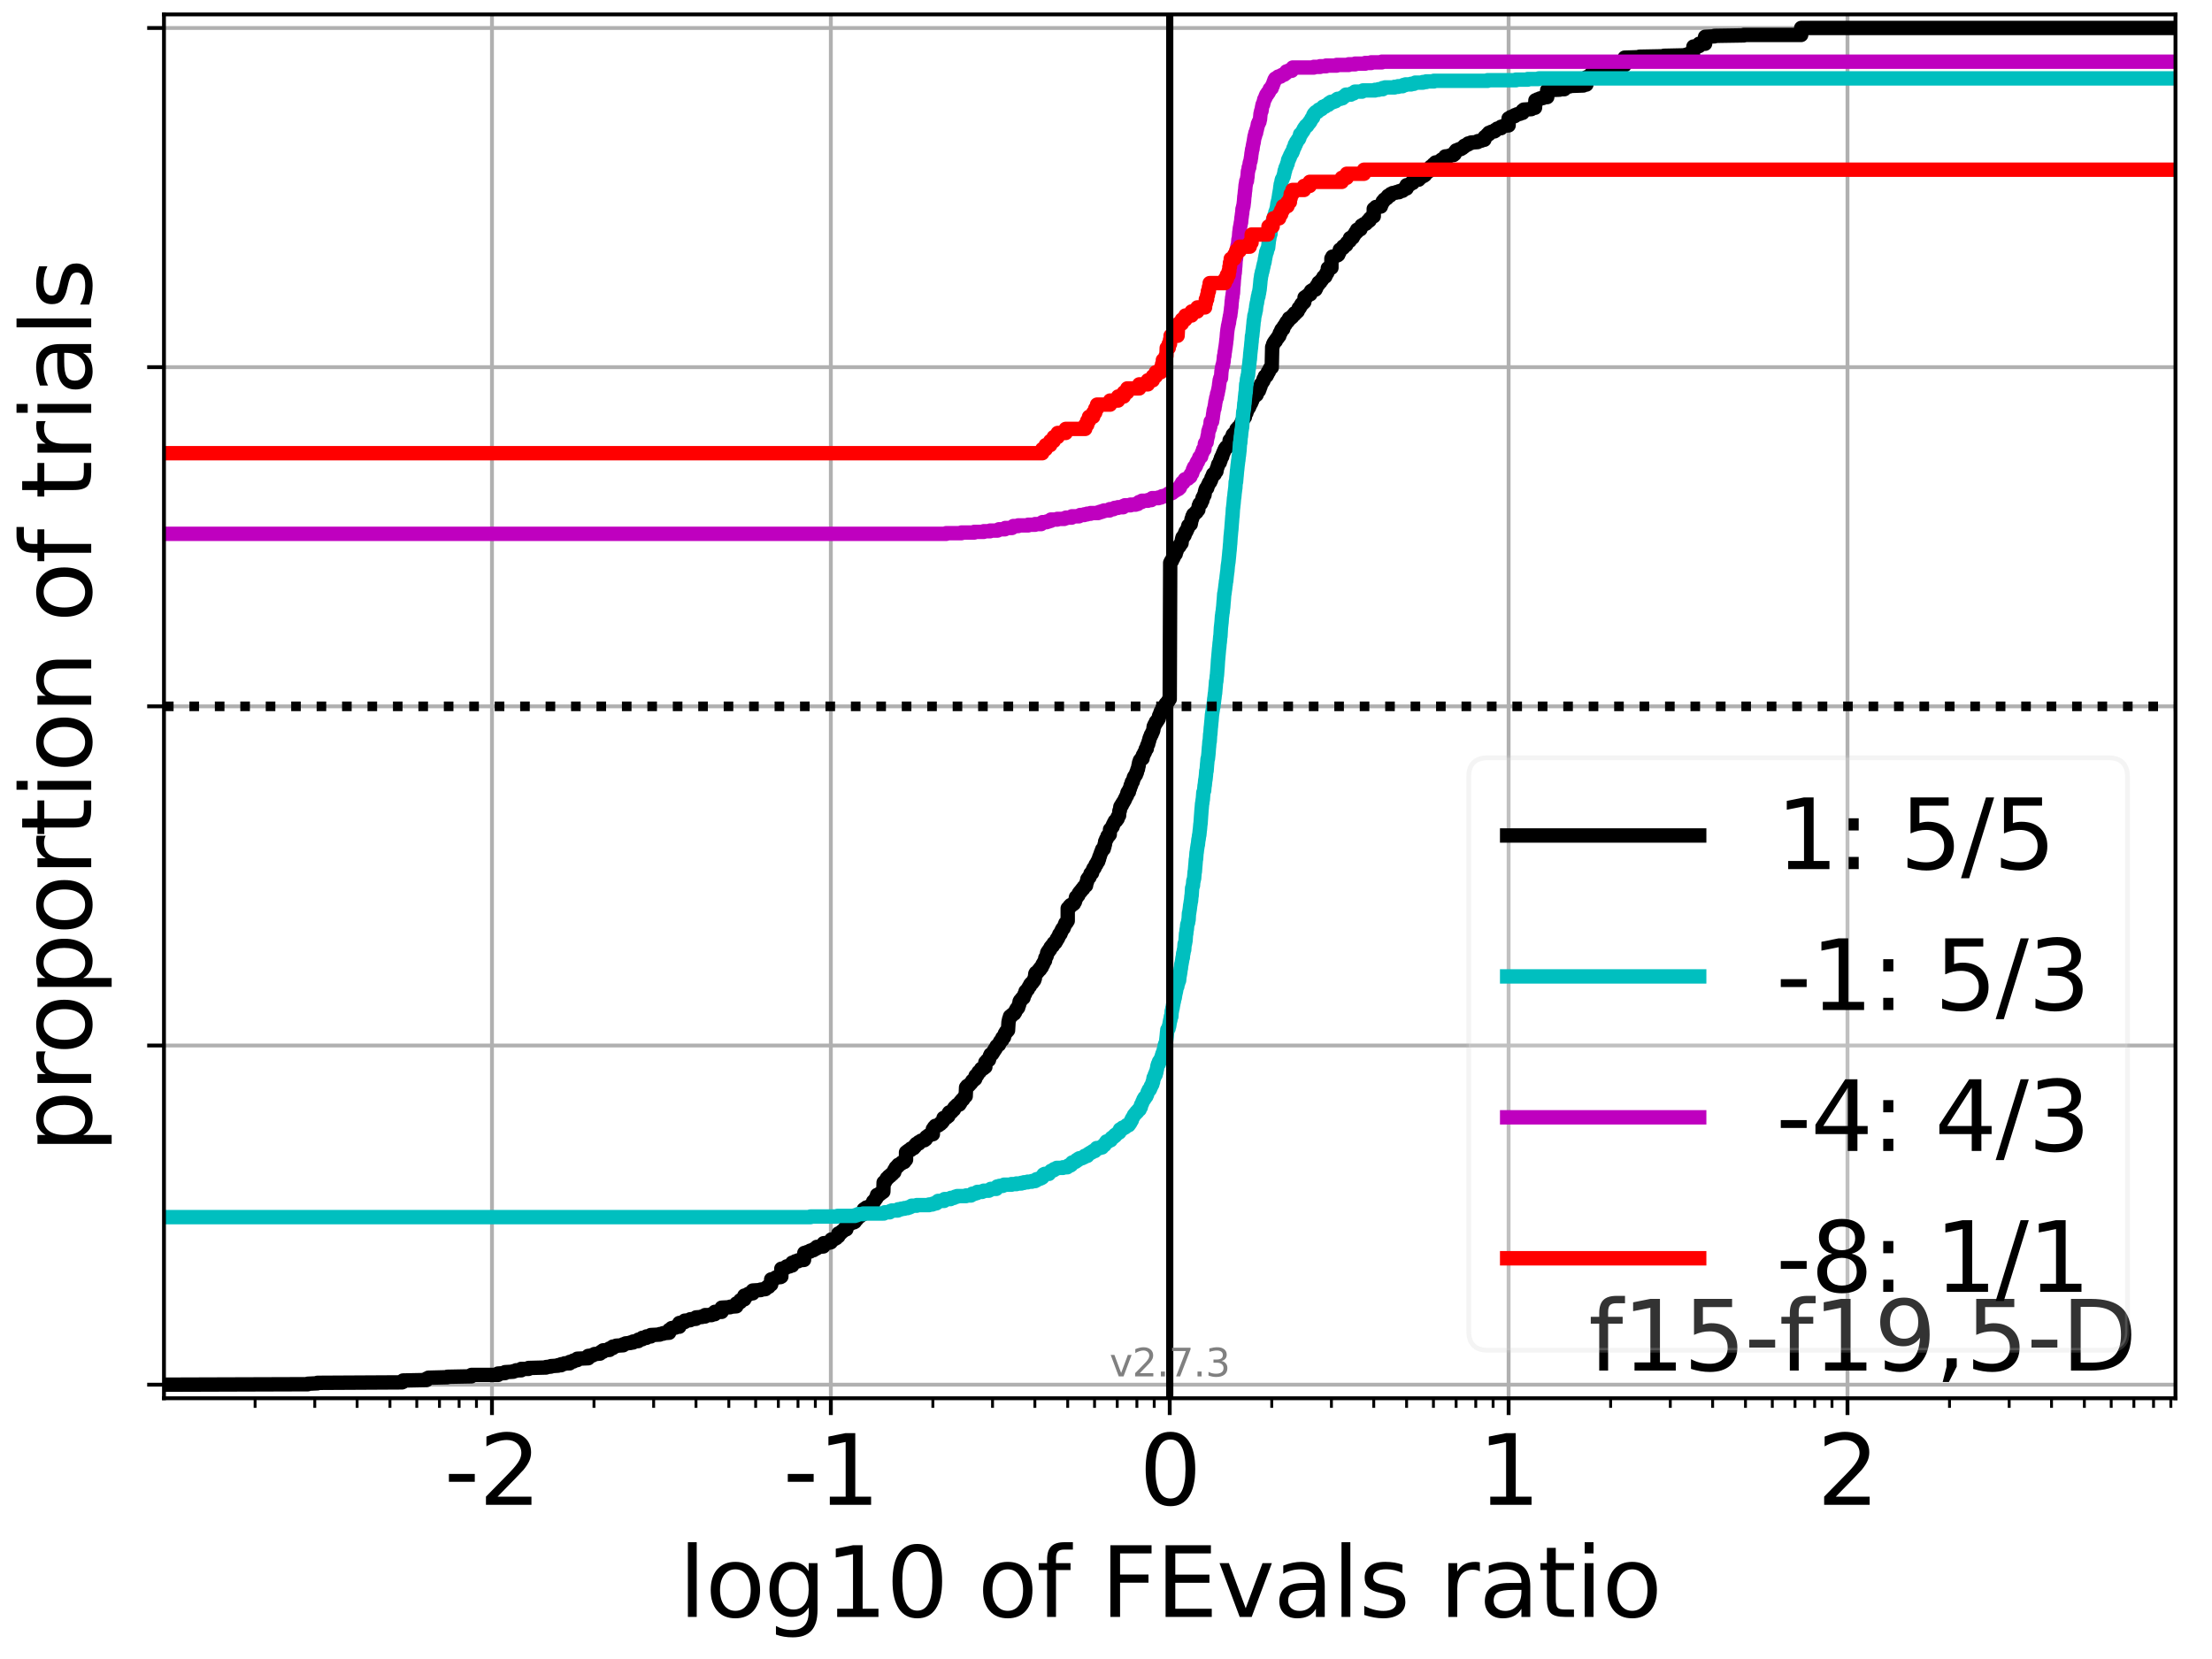 <?xml version="1.0" encoding="utf-8" standalone="no"?>
<!DOCTYPE svg PUBLIC "-//W3C//DTD SVG 1.1//EN"
  "http://www.w3.org/Graphics/SVG/1.1/DTD/svg11.dtd">
<svg xmlns:xlink="http://www.w3.org/1999/xlink" width="460.8pt" height="345.6pt" viewBox="0 0 460.8 345.6" xmlns="http://www.w3.org/2000/svg" version="1.1">
 <defs>
  <style type="text/css">*{stroke-linejoin: round; stroke-linecap: butt}</style>
 </defs>
 <g id="figure_1">
  <g id="patch_1">
   <path d="M 0 345.6 
L 460.8 345.6 
L 460.8 0 
L 0 0 
z
" style="fill: #ffffff"/>
  </g>
  <g id="axes_1">
   <g id="patch_2">
    <path d="M 34.16 291.28 
L 453.192 291.28 
L 453.192 3 
L 34.16 3 
z
" style="fill: #ffffff"/>
   </g>
   <g id="matplotlib.axis_1">
    <g id="xtick_1">
     <g id="line2d_1">
      <path d="M 102.485 291.28 
L 102.485 3 
" clip-path="url(#p22e07c8660)" style="fill: none; stroke: #b0b0b0; stroke-width: 0.8; stroke-linecap: square"/>
     </g>
     <g id="line2d_2">
      <defs>
       <path id="m986e593696" d="M 0 0 
L 0 3.5 
" style="stroke: #000000; stroke-width: 0.8"/>
      </defs>
      <g>
       <use xlink:href="#m986e593696" x="102.485" y="291.28" style="stroke: #000000; stroke-width: 0.8"/>
      </g>
     </g>
     <g id="text_1">
      <!-- -2 -->
      <g transform="translate(92.515 313.477) scale(0.2 -0.2)">
       <defs>
        <path id="DejaVuSans-2d" d="M 313 2009 
L 1997 2009 
L 1997 1497 
L 313 1497 
L 313 2009 
z
" transform="scale(0.016)"/>
        <path id="DejaVuSans-32" d="M 1228 531 
L 3431 531 
L 3431 0 
L 469 0 
L 469 531 
Q 828 903 1448 1529 
Q 2069 2156 2228 2338 
Q 2531 2678 2651 2914 
Q 2772 3150 2772 3378 
Q 2772 3750 2511 3984 
Q 2250 4219 1831 4219 
Q 1534 4219 1204 4116 
Q 875 4013 500 3803 
L 500 4441 
Q 881 4594 1212 4672 
Q 1544 4750 1819 4750 
Q 2544 4750 2975 4387 
Q 3406 4025 3406 3419 
Q 3406 3131 3298 2873 
Q 3191 2616 2906 2266 
Q 2828 2175 2409 1742 
Q 1991 1309 1228 531 
z
" transform="scale(0.016)"/>
       </defs>
       <use xlink:href="#DejaVuSans-2d"/>
       <use xlink:href="#DejaVuSans-32" transform="translate(36.084 0)"/>
      </g>
     </g>
    </g>
    <g id="xtick_2">
     <g id="line2d_3">
      <path d="M 173.081 291.28 
L 173.081 3 
" clip-path="url(#p22e07c8660)" style="fill: none; stroke: #b0b0b0; stroke-width: 0.8; stroke-linecap: square"/>
     </g>
     <g id="line2d_4">
      <g>
       <use xlink:href="#m986e593696" x="173.081" y="291.28" style="stroke: #000000; stroke-width: 0.8"/>
      </g>
     </g>
     <g id="text_2">
      <!-- -1 -->
      <g transform="translate(163.11 313.477) scale(0.2 -0.2)">
       <defs>
        <path id="DejaVuSans-31" d="M 794 531 
L 1825 531 
L 1825 4091 
L 703 3866 
L 703 4441 
L 1819 4666 
L 2450 4666 
L 2450 531 
L 3481 531 
L 3481 0 
L 794 0 
L 794 531 
z
" transform="scale(0.016)"/>
       </defs>
       <use xlink:href="#DejaVuSans-2d"/>
       <use xlink:href="#DejaVuSans-31" transform="translate(36.084 0)"/>
      </g>
     </g>
    </g>
    <g id="xtick_3">
     <g id="line2d_5">
      <path d="M 243.676 291.28 
L 243.676 3 
" clip-path="url(#p22e07c8660)" style="fill: none; stroke: #b0b0b0; stroke-width: 0.8; stroke-linecap: square"/>
     </g>
     <g id="line2d_6">
      <g>
       <use xlink:href="#m986e593696" x="243.676" y="291.28" style="stroke: #000000; stroke-width: 0.8"/>
      </g>
     </g>
     <g id="text_3">
      <!-- 0 -->
      <g transform="translate(237.314 313.477) scale(0.2 -0.2)">
       <defs>
        <path id="DejaVuSans-30" d="M 2034 4250 
Q 1547 4250 1301 3770 
Q 1056 3291 1056 2328 
Q 1056 1369 1301 889 
Q 1547 409 2034 409 
Q 2525 409 2770 889 
Q 3016 1369 3016 2328 
Q 3016 3291 2770 3770 
Q 2525 4250 2034 4250 
z
M 2034 4750 
Q 2819 4750 3233 4129 
Q 3647 3509 3647 2328 
Q 3647 1150 3233 529 
Q 2819 -91 2034 -91 
Q 1250 -91 836 529 
Q 422 1150 422 2328 
Q 422 3509 836 4129 
Q 1250 4750 2034 4750 
z
" transform="scale(0.016)"/>
       </defs>
       <use xlink:href="#DejaVuSans-30"/>
      </g>
     </g>
    </g>
    <g id="xtick_4">
     <g id="line2d_7">
      <path d="M 314.271 291.28 
L 314.271 3 
" clip-path="url(#p22e07c8660)" style="fill: none; stroke: #b0b0b0; stroke-width: 0.8; stroke-linecap: square"/>
     </g>
     <g id="line2d_8">
      <g>
       <use xlink:href="#m986e593696" x="314.271" y="291.28" style="stroke: #000000; stroke-width: 0.8"/>
      </g>
     </g>
     <g id="text_4">
      <!-- 1 -->
      <g transform="translate(307.909 313.477) scale(0.2 -0.2)">
       <use xlink:href="#DejaVuSans-31"/>
      </g>
     </g>
    </g>
    <g id="xtick_5">
     <g id="line2d_9">
      <path d="M 384.867 291.28 
L 384.867 3 
" clip-path="url(#p22e07c8660)" style="fill: none; stroke: #b0b0b0; stroke-width: 0.8; stroke-linecap: square"/>
     </g>
     <g id="line2d_10">
      <g>
       <use xlink:href="#m986e593696" x="384.867" y="291.28" style="stroke: #000000; stroke-width: 0.8"/>
      </g>
     </g>
     <g id="text_5">
      <!-- 2 -->
      <g transform="translate(378.504 313.477) scale(0.2 -0.2)">
       <use xlink:href="#DejaVuSans-32"/>
      </g>
     </g>
    </g>
    <g id="xtick_6">
     <g id="line2d_11">
      <defs>
       <path id="m0c5499da43" d="M 0 0 
L 0 2 
" style="stroke: #000000; stroke-width: 0.6"/>
      </defs>
      <g>
       <use xlink:href="#m0c5499da43" x="53.141" y="291.28" style="stroke: #000000; stroke-width: 0.6"/>
      </g>
     </g>
    </g>
    <g id="xtick_7">
     <g id="line2d_12">
      <g>
       <use xlink:href="#m0c5499da43" x="65.573" y="291.28" style="stroke: #000000; stroke-width: 0.6"/>
      </g>
     </g>
    </g>
    <g id="xtick_8">
     <g id="line2d_13">
      <g>
       <use xlink:href="#m0c5499da43" x="74.393" y="291.28" style="stroke: #000000; stroke-width: 0.6"/>
      </g>
     </g>
    </g>
    <g id="xtick_9">
     <g id="line2d_14">
      <g>
       <use xlink:href="#m0c5499da43" x="81.234" y="291.28" style="stroke: #000000; stroke-width: 0.6"/>
      </g>
     </g>
    </g>
    <g id="xtick_10">
     <g id="line2d_15">
      <g>
       <use xlink:href="#m0c5499da43" x="86.824" y="291.28" style="stroke: #000000; stroke-width: 0.6"/>
      </g>
     </g>
    </g>
    <g id="xtick_11">
     <g id="line2d_16">
      <g>
       <use xlink:href="#m0c5499da43" x="91.55" y="291.28" style="stroke: #000000; stroke-width: 0.6"/>
      </g>
     </g>
    </g>
    <g id="xtick_12">
     <g id="line2d_17">
      <g>
       <use xlink:href="#m0c5499da43" x="95.644" y="291.28" style="stroke: #000000; stroke-width: 0.6"/>
      </g>
     </g>
    </g>
    <g id="xtick_13">
     <g id="line2d_18">
      <g>
       <use xlink:href="#m0c5499da43" x="99.255" y="291.28" style="stroke: #000000; stroke-width: 0.6"/>
      </g>
     </g>
    </g>
    <g id="xtick_14">
     <g id="line2d_19">
      <g>
       <use xlink:href="#m0c5499da43" x="123.737" y="291.28" style="stroke: #000000; stroke-width: 0.6"/>
      </g>
     </g>
    </g>
    <g id="xtick_15">
     <g id="line2d_20">
      <g>
       <use xlink:href="#m0c5499da43" x="136.168" y="291.28" style="stroke: #000000; stroke-width: 0.6"/>
      </g>
     </g>
    </g>
    <g id="xtick_16">
     <g id="line2d_21">
      <g>
       <use xlink:href="#m0c5499da43" x="144.988" y="291.28" style="stroke: #000000; stroke-width: 0.6"/>
      </g>
     </g>
    </g>
    <g id="xtick_17">
     <g id="line2d_22">
      <g>
       <use xlink:href="#m0c5499da43" x="151.829" y="291.28" style="stroke: #000000; stroke-width: 0.6"/>
      </g>
     </g>
    </g>
    <g id="xtick_18">
     <g id="line2d_23">
      <g>
       <use xlink:href="#m0c5499da43" x="157.419" y="291.28" style="stroke: #000000; stroke-width: 0.6"/>
      </g>
     </g>
    </g>
    <g id="xtick_19">
     <g id="line2d_24">
      <g>
       <use xlink:href="#m0c5499da43" x="162.145" y="291.28" style="stroke: #000000; stroke-width: 0.6"/>
      </g>
     </g>
    </g>
    <g id="xtick_20">
     <g id="line2d_25">
      <g>
       <use xlink:href="#m0c5499da43" x="166.239" y="291.28" style="stroke: #000000; stroke-width: 0.6"/>
      </g>
     </g>
    </g>
    <g id="xtick_21">
     <g id="line2d_26">
      <g>
       <use xlink:href="#m0c5499da43" x="169.85" y="291.28" style="stroke: #000000; stroke-width: 0.6"/>
      </g>
     </g>
    </g>
    <g id="xtick_22">
     <g id="line2d_27">
      <g>
       <use xlink:href="#m0c5499da43" x="194.332" y="291.28" style="stroke: #000000; stroke-width: 0.6"/>
      </g>
     </g>
    </g>
    <g id="xtick_23">
     <g id="line2d_28">
      <g>
       <use xlink:href="#m0c5499da43" x="206.763" y="291.28" style="stroke: #000000; stroke-width: 0.6"/>
      </g>
     </g>
    </g>
    <g id="xtick_24">
     <g id="line2d_29">
      <g>
       <use xlink:href="#m0c5499da43" x="215.583" y="291.28" style="stroke: #000000; stroke-width: 0.6"/>
      </g>
     </g>
    </g>
    <g id="xtick_25">
     <g id="line2d_30">
      <g>
       <use xlink:href="#m0c5499da43" x="222.425" y="291.28" style="stroke: #000000; stroke-width: 0.6"/>
      </g>
     </g>
    </g>
    <g id="xtick_26">
     <g id="line2d_31">
      <g>
       <use xlink:href="#m0c5499da43" x="228.015" y="291.28" style="stroke: #000000; stroke-width: 0.6"/>
      </g>
     </g>
    </g>
    <g id="xtick_27">
     <g id="line2d_32">
      <g>
       <use xlink:href="#m0c5499da43" x="232.741" y="291.28" style="stroke: #000000; stroke-width: 0.6"/>
      </g>
     </g>
    </g>
    <g id="xtick_28">
     <g id="line2d_33">
      <g>
       <use xlink:href="#m0c5499da43" x="236.835" y="291.28" style="stroke: #000000; stroke-width: 0.6"/>
      </g>
     </g>
    </g>
    <g id="xtick_29">
     <g id="line2d_34">
      <g>
       <use xlink:href="#m0c5499da43" x="240.446" y="291.28" style="stroke: #000000; stroke-width: 0.6"/>
      </g>
     </g>
    </g>
    <g id="xtick_30">
     <g id="line2d_35">
      <g>
       <use xlink:href="#m0c5499da43" x="264.927" y="291.28" style="stroke: #000000; stroke-width: 0.6"/>
      </g>
     </g>
    </g>
    <g id="xtick_31">
     <g id="line2d_36">
      <g>
       <use xlink:href="#m0c5499da43" x="277.359" y="291.28" style="stroke: #000000; stroke-width: 0.6"/>
      </g>
     </g>
    </g>
    <g id="xtick_32">
     <g id="line2d_37">
      <g>
       <use xlink:href="#m0c5499da43" x="286.179" y="291.28" style="stroke: #000000; stroke-width: 0.6"/>
      </g>
     </g>
    </g>
    <g id="xtick_33">
     <g id="line2d_38">
      <g>
       <use xlink:href="#m0c5499da43" x="293.02" y="291.28" style="stroke: #000000; stroke-width: 0.6"/>
      </g>
     </g>
    </g>
    <g id="xtick_34">
     <g id="line2d_39">
      <g>
       <use xlink:href="#m0c5499da43" x="298.61" y="291.28" style="stroke: #000000; stroke-width: 0.6"/>
      </g>
     </g>
    </g>
    <g id="xtick_35">
     <g id="line2d_40">
      <g>
       <use xlink:href="#m0c5499da43" x="303.336" y="291.28" style="stroke: #000000; stroke-width: 0.6"/>
      </g>
     </g>
    </g>
    <g id="xtick_36">
     <g id="line2d_41">
      <g>
       <use xlink:href="#m0c5499da43" x="307.43" y="291.28" style="stroke: #000000; stroke-width: 0.6"/>
      </g>
     </g>
    </g>
    <g id="xtick_37">
     <g id="line2d_42">
      <g>
       <use xlink:href="#m0c5499da43" x="311.041" y="291.28" style="stroke: #000000; stroke-width: 0.6"/>
      </g>
     </g>
    </g>
    <g id="xtick_38">
     <g id="line2d_43">
      <g>
       <use xlink:href="#m0c5499da43" x="335.523" y="291.28" style="stroke: #000000; stroke-width: 0.6"/>
      </g>
     </g>
    </g>
    <g id="xtick_39">
     <g id="line2d_44">
      <g>
       <use xlink:href="#m0c5499da43" x="347.954" y="291.28" style="stroke: #000000; stroke-width: 0.6"/>
      </g>
     </g>
    </g>
    <g id="xtick_40">
     <g id="line2d_45">
      <g>
       <use xlink:href="#m0c5499da43" x="356.774" y="291.28" style="stroke: #000000; stroke-width: 0.6"/>
      </g>
     </g>
    </g>
    <g id="xtick_41">
     <g id="line2d_46">
      <g>
       <use xlink:href="#m0c5499da43" x="363.615" y="291.28" style="stroke: #000000; stroke-width: 0.6"/>
      </g>
     </g>
    </g>
    <g id="xtick_42">
     <g id="line2d_47">
      <g>
       <use xlink:href="#m0c5499da43" x="369.205" y="291.28" style="stroke: #000000; stroke-width: 0.6"/>
      </g>
     </g>
    </g>
    <g id="xtick_43">
     <g id="line2d_48">
      <g>
       <use xlink:href="#m0c5499da43" x="373.931" y="291.28" style="stroke: #000000; stroke-width: 0.6"/>
      </g>
     </g>
    </g>
    <g id="xtick_44">
     <g id="line2d_49">
      <g>
       <use xlink:href="#m0c5499da43" x="378.025" y="291.28" style="stroke: #000000; stroke-width: 0.6"/>
      </g>
     </g>
    </g>
    <g id="xtick_45">
     <g id="line2d_50">
      <g>
       <use xlink:href="#m0c5499da43" x="381.636" y="291.28" style="stroke: #000000; stroke-width: 0.6"/>
      </g>
     </g>
    </g>
    <g id="xtick_46">
     <g id="line2d_51">
      <g>
       <use xlink:href="#m0c5499da43" x="406.118" y="291.28" style="stroke: #000000; stroke-width: 0.6"/>
      </g>
     </g>
    </g>
    <g id="xtick_47">
     <g id="line2d_52">
      <g>
       <use xlink:href="#m0c5499da43" x="418.549" y="291.28" style="stroke: #000000; stroke-width: 0.6"/>
      </g>
     </g>
    </g>
    <g id="xtick_48">
     <g id="line2d_53">
      <g>
       <use xlink:href="#m0c5499da43" x="427.369" y="291.28" style="stroke: #000000; stroke-width: 0.6"/>
      </g>
     </g>
    </g>
    <g id="xtick_49">
     <g id="line2d_54">
      <g>
       <use xlink:href="#m0c5499da43" x="434.211" y="291.28" style="stroke: #000000; stroke-width: 0.6"/>
      </g>
     </g>
    </g>
    <g id="xtick_50">
     <g id="line2d_55">
      <g>
       <use xlink:href="#m0c5499da43" x="439.801" y="291.28" style="stroke: #000000; stroke-width: 0.6"/>
      </g>
     </g>
    </g>
    <g id="xtick_51">
     <g id="line2d_56">
      <g>
       <use xlink:href="#m0c5499da43" x="444.527" y="291.28" style="stroke: #000000; stroke-width: 0.6"/>
      </g>
     </g>
    </g>
    <g id="xtick_52">
     <g id="line2d_57">
      <g>
       <use xlink:href="#m0c5499da43" x="448.621" y="291.28" style="stroke: #000000; stroke-width: 0.6"/>
      </g>
     </g>
    </g>
    <g id="xtick_53">
     <g id="line2d_58">
      <g>
       <use xlink:href="#m0c5499da43" x="452.232" y="291.28" style="stroke: #000000; stroke-width: 0.6"/>
      </g>
     </g>
    </g>
    <g id="text_6">
     <!-- log10 of FEvals ratio -->
     <g transform="translate(141.371 336.833) scale(0.2 -0.2)">
      <defs>
       <path id="DejaVuSans-6c" d="M 603 4863 
L 1178 4863 
L 1178 0 
L 603 0 
L 603 4863 
z
" transform="scale(0.016)"/>
       <path id="DejaVuSans-6f" d="M 1959 3097 
Q 1497 3097 1228 2736 
Q 959 2375 959 1747 
Q 959 1119 1226 758 
Q 1494 397 1959 397 
Q 2419 397 2687 759 
Q 2956 1122 2956 1747 
Q 2956 2369 2687 2733 
Q 2419 3097 1959 3097 
z
M 1959 3584 
Q 2709 3584 3137 3096 
Q 3566 2609 3566 1747 
Q 3566 888 3137 398 
Q 2709 -91 1959 -91 
Q 1206 -91 779 398 
Q 353 888 353 1747 
Q 353 2609 779 3096 
Q 1206 3584 1959 3584 
z
" transform="scale(0.016)"/>
       <path id="DejaVuSans-67" d="M 2906 1791 
Q 2906 2416 2648 2759 
Q 2391 3103 1925 3103 
Q 1463 3103 1205 2759 
Q 947 2416 947 1791 
Q 947 1169 1205 825 
Q 1463 481 1925 481 
Q 2391 481 2648 825 
Q 2906 1169 2906 1791 
z
M 3481 434 
Q 3481 -459 3084 -895 
Q 2688 -1331 1869 -1331 
Q 1566 -1331 1297 -1286 
Q 1028 -1241 775 -1147 
L 775 -588 
Q 1028 -725 1275 -790 
Q 1522 -856 1778 -856 
Q 2344 -856 2625 -561 
Q 2906 -266 2906 331 
L 2906 616 
Q 2728 306 2450 153 
Q 2172 0 1784 0 
Q 1141 0 747 490 
Q 353 981 353 1791 
Q 353 2603 747 3093 
Q 1141 3584 1784 3584 
Q 2172 3584 2450 3431 
Q 2728 3278 2906 2969 
L 2906 3500 
L 3481 3500 
L 3481 434 
z
" transform="scale(0.016)"/>
       <path id="DejaVuSans-20" transform="scale(0.016)"/>
       <path id="DejaVuSans-66" d="M 2375 4863 
L 2375 4384 
L 1825 4384 
Q 1516 4384 1395 4259 
Q 1275 4134 1275 3809 
L 1275 3500 
L 2222 3500 
L 2222 3053 
L 1275 3053 
L 1275 0 
L 697 0 
L 697 3053 
L 147 3053 
L 147 3500 
L 697 3500 
L 697 3744 
Q 697 4328 969 4595 
Q 1241 4863 1831 4863 
L 2375 4863 
z
" transform="scale(0.016)"/>
       <path id="DejaVuSans-46" d="M 628 4666 
L 3309 4666 
L 3309 4134 
L 1259 4134 
L 1259 2759 
L 3109 2759 
L 3109 2228 
L 1259 2228 
L 1259 0 
L 628 0 
L 628 4666 
z
" transform="scale(0.016)"/>
       <path id="DejaVuSans-45" d="M 628 4666 
L 3578 4666 
L 3578 4134 
L 1259 4134 
L 1259 2753 
L 3481 2753 
L 3481 2222 
L 1259 2222 
L 1259 531 
L 3634 531 
L 3634 0 
L 628 0 
L 628 4666 
z
" transform="scale(0.016)"/>
       <path id="DejaVuSans-76" d="M 191 3500 
L 800 3500 
L 1894 563 
L 2988 3500 
L 3597 3500 
L 2284 0 
L 1503 0 
L 191 3500 
z
" transform="scale(0.016)"/>
       <path id="DejaVuSans-61" d="M 2194 1759 
Q 1497 1759 1228 1600 
Q 959 1441 959 1056 
Q 959 750 1161 570 
Q 1363 391 1709 391 
Q 2188 391 2477 730 
Q 2766 1069 2766 1631 
L 2766 1759 
L 2194 1759 
z
M 3341 1997 
L 3341 0 
L 2766 0 
L 2766 531 
Q 2569 213 2275 61 
Q 1981 -91 1556 -91 
Q 1019 -91 701 211 
Q 384 513 384 1019 
Q 384 1609 779 1909 
Q 1175 2209 1959 2209 
L 2766 2209 
L 2766 2266 
Q 2766 2663 2505 2880 
Q 2244 3097 1772 3097 
Q 1472 3097 1187 3025 
Q 903 2953 641 2809 
L 641 3341 
Q 956 3463 1253 3523 
Q 1550 3584 1831 3584 
Q 2591 3584 2966 3190 
Q 3341 2797 3341 1997 
z
" transform="scale(0.016)"/>
       <path id="DejaVuSans-73" d="M 2834 3397 
L 2834 2853 
Q 2591 2978 2328 3040 
Q 2066 3103 1784 3103 
Q 1356 3103 1142 2972 
Q 928 2841 928 2578 
Q 928 2378 1081 2264 
Q 1234 2150 1697 2047 
L 1894 2003 
Q 2506 1872 2764 1633 
Q 3022 1394 3022 966 
Q 3022 478 2636 193 
Q 2250 -91 1575 -91 
Q 1294 -91 989 -36 
Q 684 19 347 128 
L 347 722 
Q 666 556 975 473 
Q 1284 391 1588 391 
Q 1994 391 2212 530 
Q 2431 669 2431 922 
Q 2431 1156 2273 1281 
Q 2116 1406 1581 1522 
L 1381 1569 
Q 847 1681 609 1914 
Q 372 2147 372 2553 
Q 372 3047 722 3315 
Q 1072 3584 1716 3584 
Q 2034 3584 2315 3537 
Q 2597 3491 2834 3397 
z
" transform="scale(0.016)"/>
       <path id="DejaVuSans-72" d="M 2631 2963 
Q 2534 3019 2420 3045 
Q 2306 3072 2169 3072 
Q 1681 3072 1420 2755 
Q 1159 2438 1159 1844 
L 1159 0 
L 581 0 
L 581 3500 
L 1159 3500 
L 1159 2956 
Q 1341 3275 1631 3429 
Q 1922 3584 2338 3584 
Q 2397 3584 2469 3576 
Q 2541 3569 2628 3553 
L 2631 2963 
z
" transform="scale(0.016)"/>
       <path id="DejaVuSans-74" d="M 1172 4494 
L 1172 3500 
L 2356 3500 
L 2356 3053 
L 1172 3053 
L 1172 1153 
Q 1172 725 1289 603 
Q 1406 481 1766 481 
L 2356 481 
L 2356 0 
L 1766 0 
Q 1100 0 847 248 
Q 594 497 594 1153 
L 594 3053 
L 172 3053 
L 172 3500 
L 594 3500 
L 594 4494 
L 1172 4494 
z
" transform="scale(0.016)"/>
       <path id="DejaVuSans-69" d="M 603 3500 
L 1178 3500 
L 1178 0 
L 603 0 
L 603 3500 
z
M 603 4863 
L 1178 4863 
L 1178 4134 
L 603 4134 
L 603 4863 
z
" transform="scale(0.016)"/>
      </defs>
      <use xlink:href="#DejaVuSans-6c"/>
      <use xlink:href="#DejaVuSans-6f" transform="translate(27.783 0)"/>
      <use xlink:href="#DejaVuSans-67" transform="translate(88.965 0)"/>
      <use xlink:href="#DejaVuSans-31" transform="translate(152.441 0)"/>
      <use xlink:href="#DejaVuSans-30" transform="translate(216.064 0)"/>
      <use xlink:href="#DejaVuSans-20" transform="translate(279.688 0)"/>
      <use xlink:href="#DejaVuSans-6f" transform="translate(311.475 0)"/>
      <use xlink:href="#DejaVuSans-66" transform="translate(372.656 0)"/>
      <use xlink:href="#DejaVuSans-20" transform="translate(407.861 0)"/>
      <use xlink:href="#DejaVuSans-46" transform="translate(439.648 0)"/>
      <use xlink:href="#DejaVuSans-45" transform="translate(497.168 0)"/>
      <use xlink:href="#DejaVuSans-76" transform="translate(560.352 0)"/>
      <use xlink:href="#DejaVuSans-61" transform="translate(619.531 0)"/>
      <use xlink:href="#DejaVuSans-6c" transform="translate(680.811 0)"/>
      <use xlink:href="#DejaVuSans-73" transform="translate(708.594 0)"/>
      <use xlink:href="#DejaVuSans-20" transform="translate(760.693 0)"/>
      <use xlink:href="#DejaVuSans-72" transform="translate(792.48 0)"/>
      <use xlink:href="#DejaVuSans-61" transform="translate(833.594 0)"/>
      <use xlink:href="#DejaVuSans-74" transform="translate(894.873 0)"/>
      <use xlink:href="#DejaVuSans-69" transform="translate(934.082 0)"/>
      <use xlink:href="#DejaVuSans-6f" transform="translate(961.865 0)"/>
     </g>
    </g>
   </g>
   <g id="matplotlib.axis_2">
    <g id="ytick_1">
     <g id="line2d_59">
      <path d="M 34.16 288.454 
L 453.192 288.454 
" clip-path="url(#p22e07c8660)" style="fill: none; stroke: #b0b0b0; stroke-width: 0.8; stroke-linecap: square"/>
     </g>
     <g id="line2d_60">
      <defs>
       <path id="m114c457bcb" d="M 0 0 
L -3.5 0 
" style="stroke: #000000; stroke-width: 0.8"/>
      </defs>
      <g>
       <use xlink:href="#m114c457bcb" x="34.16" y="288.454" style="stroke: #000000; stroke-width: 0.8"/>
      </g>
     </g>
    </g>
    <g id="ytick_2">
     <g id="line2d_61">
      <path d="M 34.16 217.797 
L 453.192 217.797 
" clip-path="url(#p22e07c8660)" style="fill: none; stroke: #b0b0b0; stroke-width: 0.8; stroke-linecap: square"/>
     </g>
     <g id="line2d_62">
      <g>
       <use xlink:href="#m114c457bcb" x="34.16" y="217.797" style="stroke: #000000; stroke-width: 0.8"/>
      </g>
     </g>
    </g>
    <g id="ytick_3">
     <g id="line2d_63">
      <path d="M 34.16 147.14 
L 453.192 147.14 
" clip-path="url(#p22e07c8660)" style="fill: none; stroke: #b0b0b0; stroke-width: 0.8; stroke-linecap: square"/>
     </g>
     <g id="line2d_64">
      <g>
       <use xlink:href="#m114c457bcb" x="34.16" y="147.14" style="stroke: #000000; stroke-width: 0.8"/>
      </g>
     </g>
    </g>
    <g id="ytick_4">
     <g id="line2d_65">
      <path d="M 34.16 76.483 
L 453.192 76.483 
" clip-path="url(#p22e07c8660)" style="fill: none; stroke: #b0b0b0; stroke-width: 0.8; stroke-linecap: square"/>
     </g>
     <g id="line2d_66">
      <g>
       <use xlink:href="#m114c457bcb" x="34.16" y="76.483" style="stroke: #000000; stroke-width: 0.8"/>
      </g>
     </g>
    </g>
    <g id="ytick_5">
     <g id="line2d_67">
      <path d="M 34.16 5.826 
L 453.192 5.826 
" clip-path="url(#p22e07c8660)" style="fill: none; stroke: #b0b0b0; stroke-width: 0.8; stroke-linecap: square"/>
     </g>
     <g id="line2d_68">
      <g>
       <use xlink:href="#m114c457bcb" x="34.16" y="5.826" style="stroke: #000000; stroke-width: 0.8"/>
      </g>
     </g>
    </g>
    <g id="text_7">
     <!-- proportion of trials -->
     <g transform="translate(19.001 240.146) rotate(-90) scale(0.2 -0.2)">
      <defs>
       <path id="DejaVuSans-70" d="M 1159 525 
L 1159 -1331 
L 581 -1331 
L 581 3500 
L 1159 3500 
L 1159 2969 
Q 1341 3281 1617 3432 
Q 1894 3584 2278 3584 
Q 2916 3584 3314 3078 
Q 3713 2572 3713 1747 
Q 3713 922 3314 415 
Q 2916 -91 2278 -91 
Q 1894 -91 1617 61 
Q 1341 213 1159 525 
z
M 3116 1747 
Q 3116 2381 2855 2742 
Q 2594 3103 2138 3103 
Q 1681 3103 1420 2742 
Q 1159 2381 1159 1747 
Q 1159 1113 1420 752 
Q 1681 391 2138 391 
Q 2594 391 2855 752 
Q 3116 1113 3116 1747 
z
" transform="scale(0.016)"/>
       <path id="DejaVuSans-6e" d="M 3513 2113 
L 3513 0 
L 2938 0 
L 2938 2094 
Q 2938 2591 2744 2837 
Q 2550 3084 2163 3084 
Q 1697 3084 1428 2787 
Q 1159 2491 1159 1978 
L 1159 0 
L 581 0 
L 581 3500 
L 1159 3500 
L 1159 2956 
Q 1366 3272 1645 3428 
Q 1925 3584 2291 3584 
Q 2894 3584 3203 3211 
Q 3513 2838 3513 2113 
z
" transform="scale(0.016)"/>
      </defs>
      <use xlink:href="#DejaVuSans-70"/>
      <use xlink:href="#DejaVuSans-72" transform="translate(63.477 0)"/>
      <use xlink:href="#DejaVuSans-6f" transform="translate(102.34 0)"/>
      <use xlink:href="#DejaVuSans-70" transform="translate(163.521 0)"/>
      <use xlink:href="#DejaVuSans-6f" transform="translate(226.998 0)"/>
      <use xlink:href="#DejaVuSans-72" transform="translate(288.18 0)"/>
      <use xlink:href="#DejaVuSans-74" transform="translate(329.293 0)"/>
      <use xlink:href="#DejaVuSans-69" transform="translate(368.502 0)"/>
      <use xlink:href="#DejaVuSans-6f" transform="translate(396.285 0)"/>
      <use xlink:href="#DejaVuSans-6e" transform="translate(457.467 0)"/>
      <use xlink:href="#DejaVuSans-20" transform="translate(520.846 0)"/>
      <use xlink:href="#DejaVuSans-6f" transform="translate(552.633 0)"/>
      <use xlink:href="#DejaVuSans-66" transform="translate(613.814 0)"/>
      <use xlink:href="#DejaVuSans-20" transform="translate(649.02 0)"/>
      <use xlink:href="#DejaVuSans-74" transform="translate(680.807 0)"/>
      <use xlink:href="#DejaVuSans-72" transform="translate(720.016 0)"/>
      <use xlink:href="#DejaVuSans-69" transform="translate(761.129 0)"/>
      <use xlink:href="#DejaVuSans-61" transform="translate(788.912 0)"/>
      <use xlink:href="#DejaVuSans-6c" transform="translate(850.191 0)"/>
      <use xlink:href="#DejaVuSans-73" transform="translate(877.975 0)"/>
     </g>
    </g>
   </g>
   <g id="line2d_69">
    <path d="M 34.16 288.454 
L 64.12 288.357 
L 64.12 288.26 
L 66.137 288.164 
L 66.137 288.067 
L 83.749 287.971 
L 83.749 287.874 
L 83.957 287.874 
L 83.957 287.777 
L 83.957 287.584 
L 88.852 287.487 
L 88.852 287.198 
L 89.247 287.101 
L 89.247 287.004 
L 93.171 286.908 
L 93.171 286.811 
L 98.2 286.714 
L 98.2 286.425 
L 103.737 286.425 
L 103.737 286.328 
L 103.737 286.135 
L 105.209 286.038 
L 105.209 285.845 
L 106.932 285.748 
L 106.932 285.652 
L 107.528 285.555 
L 107.528 285.458 
L 108.57 285.458 
L 108.57 285.362 
L 108.57 285.168 
L 110.103 285.168 
L 110.103 285.072 
L 110.103 284.975 
L 113.751 284.879 
L 113.751 284.782 
L 114.764 284.685 
L 114.764 284.589 
L 116.248 284.492 
L 116.248 284.395 
L 116.895 284.395 
L 116.895 284.299 
L 116.895 284.202 
L 117.64 284.106 
L 117.64 284.009 
L 118.662 284.009 
L 118.662 283.912 
L 118.662 283.719 
L 119.452 283.622 
L 119.452 283.429 
L 120.262 283.333 
L 120.262 283.043 
L 122.534 282.946 
L 122.534 282.463 
L 123.432 282.366 
L 123.432 282.27 
L 123.839 282.173 
L 123.839 282.076 
L 124.988 281.98 
L 124.988 281.787 
L 125.202 281.69 
L 125.202 281.593 
L 125.634 281.593 
L 125.634 281.497 
L 125.634 281.303 
L 126.967 281.207 
L 126.967 280.917 
L 127.656 280.82 
L 127.656 280.53 
L 128.361 280.434 
L 128.361 280.337 
L 129.821 280.241 
L 129.821 280.047 
L 130.324 279.951 
L 130.324 279.854 
L 131.354 279.757 
L 131.354 279.661 
L 131.883 279.661 
L 131.883 279.564 
L 131.883 279.468 
L 132.968 279.371 
L 132.968 279.081 
L 133.808 278.984 
L 133.808 278.695 
L 134.672 278.695 
L 134.672 278.598 
L 134.672 278.405 
L 135.561 278.405 
L 135.561 278.308 
L 135.561 278.115 
L 137.419 278.018 
L 137.419 277.922 
L 138.147 277.825 
L 138.147 277.728 
L 139.398 277.632 
L 139.398 277.052 
L 139.857 276.955 
L 139.913 276.666 
L 140.703 276.569 
L 140.792 276.376 
L 141.513 276.376 
L 141.513 276.279 
L 141.513 275.603 
L 142.252 275.506 
L 142.252 275.409 
L 142.628 275.409 
L 142.628 275.313 
L 142.628 275.12 
L 143.785 275.023 
L 143.785 274.83 
L 144.988 274.733 
L 144.988 274.443 
L 146.24 274.347 
L 146.24 274.25 
L 146.885 274.25 
L 146.885 274.153 
L 146.885 273.96 
L 148.218 273.96 
L 148.218 273.863 
L 148.218 273.767 
L 148.907 273.767 
L 148.907 273.67 
L 148.907 273.284 
L 150.333 273.284 
L 150.333 273.187 
L 150.333 272.414 
L 152.086 272.317 
L 152.086 272.221 
L 153.402 272.124 
L 153.402 271.544 
L 153.808 271.448 
L 153.808 271.351 
L 154.22 271.255 
L 154.22 270.868 
L 154.553 270.771 
L 154.553 270.675 
L 155.06 270.675 
L 155.06 270.578 
L 155.06 269.902 
L 155.594 269.805 
L 155.594 269.709 
L 155.923 269.709 
L 155.923 269.612 
L 155.923 269.515 
L 156.812 269.419 
L 156.812 268.839 
L 158.466 268.742 
L 158.466 268.646 
L 159.447 268.549 
L 159.472 268.356 
L 159.772 268.259 
L 159.843 268.066 
L 160.143 268.066 
L 160.143 267.969 
L 160.143 267.873 
L 160.351 267.776 
L 160.351 267.583 
L 160.649 267.583 
L 160.649 267.486 
L 160.649 266.52 
L 161.338 266.423 
L 161.338 266.327 
L 161.595 266.23 
L 161.595 266.133 
L 162.597 266.037 
L 162.597 265.94 
L 162.765 265.94 
L 162.765 265.844 
L 162.765 264.298 
L 163.541 264.201 
L 163.607 264.008 
L 163.88 264.008 
L 163.88 263.911 
L 163.88 263.814 
L 164.485 263.814 
L 164.485 263.718 
L 164.485 263.621 
L 165.037 263.621 
L 165.037 263.525 
L 165.037 263.041 
L 165.632 262.945 
L 165.692 262.752 
L 166.239 262.752 
L 166.239 262.655 
L 166.239 262.558 
L 167.491 262.462 
L 167.559 261.012 
L 168.136 260.916 
L 168.136 260.819 
L 168.768 260.722 
L 168.796 260.529 
L 169.47 260.433 
L 169.499 260.239 
L 169.977 260.143 
L 169.977 260.046 
L 170.159 260.046 
L 170.159 259.949 
L 170.159 259.756 
L 171.512 259.66 
L 171.585 258.983 
L 172.7 258.887 
L 172.7 258.79 
L 173.081 258.79 
L 173.081 258.693 
L 173.178 258.21 
L 173.857 258.114 
L 173.857 258.017 
L 174.22 257.92 
L 174.22 257.824 
L 174.385 257.727 
L 174.412 257.534 
L 174.653 257.534 
L 174.653 257.437 
L 174.653 256.954 
L 175.196 256.857 
L 175.274 256.568 
L 175.637 256.471 
L 175.716 256.278 
L 175.823 256.181 
L 175.823 256.084 
L 176.311 256.084 
L 176.311 255.988 
L 176.311 255.215 
L 176.678 255.118 
L 176.678 255.022 
L 177.175 254.925 
L 177.226 254.732 
L 177.884 254.635 
L 177.884 254.538 
L 178.063 254.538 
L 178.063 254.442 
L 178.142 254.152 
L 178.456 254.055 
L 178.469 253.862 
L 178.697 253.765 
L 178.726 253.476 
L 179.165 253.379 
L 179.207 252.992 
L 179.882 252.896 
L 179.942 251.93 
L 180.222 251.833 
L 180.222 251.736 
L 180.495 251.64 
L 180.495 251.543 
L 181.194 251.446 
L 181.294 251.157 
L 181.799 251.06 
L 181.901 250.287 
L 182.169 250.19 
L 182.271 249.997 
L 182.366 249.9 
L 182.376 249.707 
L 182.571 249.611 
L 182.634 249.224 
L 182.697 249.224 
L 182.697 249.127 
L 182.705 248.934 
L 183.245 248.838 
L 183.245 248.644 
L 183.62 248.548 
L 183.664 248.354 
L 184.016 248.258 
L 184.076 246.325 
L 184.367 246.229 
L 184.457 245.939 
L 184.589 245.842 
L 184.589 245.746 
L 184.735 245.649 
L 184.755 245.456 
L 185.022 245.359 
L 185.131 245.069 
L 185.474 244.973 
L 185.479 244.779 
L 185.771 244.683 
L 185.771 244.586 
L 185.901 244.586 
L 185.901 244.489 
L 185.901 244.393 
L 186.084 244.296 
L 186.084 244.2 
L 186.288 244.2 
L 186.288 244.103 
L 186.318 243.716 
L 186.515 243.62 
L 186.597 243.233 
L 186.82 243.137 
L 186.876 242.943 
L 187.084 242.943 
L 187.084 242.847 
L 187.125 242.654 
L 187.491 242.557 
L 187.491 242.46 
L 187.799 242.364 
L 187.851 242.17 
L 188.366 242.074 
L 188.436 241.881 
L 188.572 241.784 
L 188.629 241.591 
L 188.742 241.591 
L 188.742 241.494 
L 188.742 240.045 
L 188.984 239.948 
L 188.984 239.851 
L 189.257 239.851 
L 189.257 239.755 
L 189.257 239.658 
L 189.73 239.562 
L 189.759 239.272 
L 190.338 239.175 
L 190.42 238.982 
L 190.601 238.885 
L 190.608 238.595 
L 190.81 238.499 
L 190.857 238.305 
L 191.41 238.209 
L 191.41 237.919 
L 191.831 237.822 
L 191.888 237.629 
L 192.572 237.532 
L 192.572 237.436 
L 192.836 237.339 
L 192.836 237.049 
L 192.969 236.953 
L 192.969 236.856 
L 193.307 236.759 
L 193.353 236.566 
L 193.682 236.47 
L 193.785 236.276 
L 194.332 236.276 
L 194.332 236.18 
L 194.332 235.213 
L 194.518 235.117 
L 194.589 234.827 
L 194.795 234.73 
L 194.847 234.537 
L 195.483 234.44 
L 195.483 234.344 
L 195.744 234.247 
L 195.744 234.151 
L 195.905 234.151 
L 195.905 234.054 
L 195.905 233.957 
L 196.229 233.861 
L 196.33 233.667 
L 196.447 233.571 
L 196.557 232.894 
L 197.209 232.798 
L 197.301 232.508 
L 197.562 232.508 
L 197.562 232.411 
L 197.602 231.928 
L 197.733 231.832 
L 197.733 231.735 
L 198.251 231.638 
L 198.251 231.445 
L 198.506 231.348 
L 198.616 231.155 
L 198.719 231.155 
L 198.719 231.059 
L 198.788 230.769 
L 198.956 230.672 
L 198.956 230.575 
L 199.202 230.479 
L 199.202 230.382 
L 199.355 230.286 
L 199.355 230.189 
L 199.856 230.092 
L 199.864 229.899 
L 200.045 229.802 
L 200.053 229.513 
L 200.267 229.416 
L 200.377 229.126 
L 200.637 229.029 
L 200.735 228.74 
L 200.875 228.643 
L 200.982 228.353 
L 201.173 228.353 
L 201.173 228.256 
L 201.255 226.517 
L 201.411 226.421 
L 201.481 226.227 
L 201.833 226.131 
L 201.833 226.034 
L 202.018 225.938 
L 202.116 225.744 
L 202.288 225.648 
L 202.389 225.454 
L 202.511 225.358 
L 202.536 225.165 
L 202.805 225.068 
L 202.836 224.875 
L 203.152 224.778 
L 203.241 224.102 
L 203.564 224.005 
L 203.577 223.812 
L 203.73 223.715 
L 203.808 223.522 
L 203.841 223.522 
L 203.841 223.425 
L 203.841 223.329 
L 204.139 223.232 
L 204.229 222.942 
L 204.33 222.846 
L 204.404 222.652 
L 204.901 222.556 
L 204.981 222.362 
L 205.267 222.266 
L 205.267 221.3 
L 205.526 221.203 
L 205.606 220.913 
L 206.011 220.816 
L 206.105 220.43 
L 206.149 220.333 
L 206.214 219.947 
L 206.305 219.85 
L 206.352 219.657 
L 206.698 219.56 
L 206.763 219.367 
L 206.884 219.27 
L 206.987 218.981 
L 207.126 218.884 
L 207.204 218.594 
L 207.389 218.497 
L 207.498 218.208 
L 207.539 218.208 
L 207.539 218.111 
L 207.614 217.918 
L 207.836 217.821 
L 207.836 217.724 
L 208.111 217.628 
L 208.199 217.241 
L 208.336 217.145 
L 208.347 216.951 
L 208.508 216.855 
L 208.508 216.758 
L 208.775 216.662 
L 208.816 216.178 
L 209.153 216.082 
L 209.226 215.599 
L 209.286 215.502 
L 209.334 215.309 
L 209.509 215.212 
L 209.562 214.922 
L 209.828 214.826 
L 209.891 214.632 
L 209.993 214.632 
L 209.993 214.536 
L 210.096 212.893 
L 210.122 212.797 
L 210.221 212.313 
L 210.25 212.217 
L 210.361 211.927 
L 210.405 211.83 
L 210.405 211.734 
L 210.721 211.637 
L 210.746 211.444 
L 210.997 211.347 
L 210.997 211.251 
L 211.298 211.154 
L 211.298 210.961 
L 211.481 210.864 
L 211.592 210.478 
L 211.669 210.381 
L 211.746 210.188 
L 211.968 210.091 
L 212.034 209.898 
L 212.109 209.898 
L 212.109 209.801 
L 212.2 209.415 
L 212.299 209.318 
L 212.402 208.642 
L 212.498 208.545 
L 212.498 208.448 
L 212.735 208.352 
L 212.741 208.159 
L 212.892 208.062 
L 212.892 207.965 
L 213.215 207.869 
L 213.321 207.386 
L 213.413 207.289 
L 213.431 207.096 
L 213.566 206.999 
L 213.645 206.516 
L 213.831 206.419 
L 213.922 206.226 
L 214.102 206.129 
L 214.2 205.84 
L 214.283 205.743 
L 214.353 205.55 
L 214.535 205.453 
L 214.618 205.067 
L 214.776 204.97 
L 214.776 204.873 
L 215.031 204.777 
L 215.13 204.583 
L 215.242 204.487 
L 215.262 204.294 
L 215.453 204.197 
L 215.501 203.81 
L 215.583 203.81 
L 215.583 203.714 
L 215.679 202.844 
L 215.782 202.748 
L 215.782 202.651 
L 216.137 202.554 
L 216.243 202.361 
L 216.38 202.264 
L 216.38 202.071 
L 216.669 201.975 
L 216.672 201.685 
L 216.855 201.588 
L 216.855 201.491 
L 217.016 201.491 
L 217.016 201.395 
L 217.077 201.202 
L 217.147 201.105 
L 217.174 200.912 
L 217.303 200.912 
L 217.303 200.815 
L 217.35 200.622 
L 217.46 200.525 
L 217.46 200.429 
L 217.577 200.332 
L 217.664 200.139 
L 217.699 200.139 
L 217.699 200.042 
L 217.758 199.559 
L 217.875 199.462 
L 217.974 199.269 
L 218.037 199.172 
L 218.14 198.496 
L 218.236 198.399 
L 218.236 198.303 
L 218.475 198.206 
L 218.505 197.916 
L 218.754 197.82 
L 218.854 197.337 
L 219.027 197.24 
L 219.083 197.047 
L 219.321 197.047 
L 219.321 196.95 
L 219.321 196.853 
L 219.465 196.757 
L 219.503 196.467 
L 219.864 196.37 
L 219.924 196.08 
L 220.095 195.984 
L 220.153 195.597 
L 220.384 195.501 
L 220.402 195.211 
L 220.566 195.114 
L 220.672 194.631 
L 220.929 194.534 
L 220.991 194.148 
L 221.134 194.051 
L 221.173 193.761 
L 221.28 193.665 
L 221.33 193.472 
L 221.566 193.375 
L 221.622 193.085 
L 221.719 192.988 
L 221.828 192.602 
L 221.893 192.505 
L 221.939 192.312 
L 222.186 192.215 
L 222.267 191.926 
L 222.425 191.829 
L 222.425 189.22 
L 222.76 189.123 
L 222.833 188.737 
L 223.018 188.64 
L 223.018 188.544 
L 223.47 188.447 
L 223.47 188.35 
L 223.714 188.254 
L 223.768 187.964 
L 223.929 187.867 
L 223.997 187.577 
L 224.048 187.481 
L 224.149 186.901 
L 224.408 186.804 
L 224.447 186.611 
L 224.64 186.515 
L 224.718 186.128 
L 224.851 186.031 
L 224.919 185.838 
L 225.152 185.742 
L 225.245 185.452 
L 225.449 185.355 
L 225.466 185.162 
L 225.655 185.162 
L 225.655 185.065 
L 225.758 184.775 
L 225.987 184.679 
L 225.987 184.582 
L 226.24 184.485 
L 226.344 183.809 
L 226.446 183.712 
L 226.519 183.133 
L 226.68 183.036 
L 226.725 182.843 
L 226.956 182.746 
L 227.049 182.456 
L 227.108 182.36 
L 227.178 181.973 
L 227.492 181.877 
L 227.603 181.49 
L 227.604 181.49 
L 227.604 181.393 
L 227.666 181.2 
L 227.77 181.104 
L 227.792 180.91 
L 228.015 180.814 
L 228.126 180.427 
L 228.181 180.331 
L 228.235 180.137 
L 228.377 180.137 
L 228.377 180.041 
L 228.428 179.847 
L 228.577 179.751 
L 228.58 179.558 
L 228.776 179.461 
L 228.816 179.074 
L 228.946 178.978 
L 229.018 178.495 
L 229.108 178.398 
L 229.21 178.012 
L 229.266 177.915 
L 229.346 177.625 
L 229.443 177.528 
L 229.499 177.239 
L 229.587 177.239 
L 229.587 177.142 
L 229.604 176.949 
L 229.922 176.852 
L 230.014 176.369 
L 230.068 176.369 
L 230.068 176.272 
L 230.089 175.982 
L 230.187 175.886 
L 230.227 175.306 
L 230.33 175.209 
L 230.427 174.823 
L 230.571 174.726 
L 230.677 174.34 
L 230.727 174.243 
L 230.727 174.147 
L 231.029 174.05 
L 231.029 173.857 
L 231.178 173.857 
L 231.178 173.76 
L 231.245 172.794 
L 231.405 172.697 
L 231.509 172.504 
L 231.625 172.407 
L 231.625 172.311 
L 231.776 172.214 
L 231.852 171.828 
L 231.964 171.731 
L 232.041 171.441 
L 232.173 171.345 
L 232.244 171.055 
L 232.539 170.958 
L 232.588 170.668 
L 232.817 170.572 
L 232.833 170.185 
L 232.997 170.088 
L 233.042 169.895 
L 233.123 169.895 
L 233.123 169.799 
L 233.19 168.929 
L 233.29 168.832 
L 233.394 168.059 
L 233.493 167.963 
L 233.493 167.866 
L 233.699 167.769 
L 233.737 167.48 
L 233.884 167.383 
L 233.912 167.19 
L 234.06 167.093 
L 234.167 166.803 
L 234.283 166.707 
L 234.342 166.417 
L 234.452 166.32 
L 234.547 166.03 
L 234.638 165.934 
L 234.638 165.837 
L 234.765 165.74 
L 234.856 165.161 
L 234.952 165.064 
L 234.952 164.967 
L 235.174 164.967 
L 235.174 164.871 
L 235.279 164.388 
L 235.383 164.291 
L 235.482 163.904 
L 235.512 163.808 
L 235.535 163.615 
L 235.632 163.615 
L 235.632 163.518 
L 235.741 163.228 
L 235.774 163.131 
L 235.776 162.938 
L 235.971 162.842 
L 236.05 162.455 
L 236.114 162.358 
L 236.196 161.972 
L 236.282 161.972 
L 236.282 161.875 
L 236.282 161.779 
L 236.446 161.682 
L 236.487 161.489 
L 236.644 161.392 
L 236.733 160.909 
L 236.835 160.909 
L 236.835 160.812 
L 236.937 160.329 
L 237.049 160.233 
L 237.049 160.233 
L 237.159 159.556 
L 237.197 159.556 
L 237.197 159.46 
L 237.297 158.88 
L 237.353 158.783 
L 237.463 158.397 
L 237.668 158.3 
L 237.685 158.107 
L 238.017 158.01 
L 238.091 157.334 
L 238.247 157.237 
L 238.345 156.851 
L 238.492 156.754 
L 238.597 156.368 
L 238.644 156.271 
L 238.664 156.078 
L 238.892 155.981 
L 238.95 155.401 
L 239.036 155.305 
L 239.068 155.112 
L 239.19 155.015 
L 239.299 154.435 
L 239.38 154.339 
L 239.461 153.855 
L 239.536 153.759 
L 239.571 153.566 
L 239.669 153.469 
L 239.757 153.082 
L 239.905 152.986 
L 240.009 152.599 
L 240.112 152.503 
L 240.218 152.213 
L 240.257 152.116 
L 240.336 151.343 
L 240.476 151.247 
L 240.508 150.957 
L 240.624 150.86 
L 240.71 150.667 
L 240.784 150.667 
L 240.784 150.57 
L 240.795 150.377 
L 241.031 150.28 
L 241.038 150.087 
L 241.222 149.99 
L 241.33 149.797 
L 241.387 149.701 
L 241.459 149.121 
L 241.605 149.024 
L 241.697 148.541 
L 241.799 148.444 
L 241.801 148.251 
L 241.924 148.251 
L 241.924 148.155 
L 241.972 147.961 
L 242.068 147.865 
L 242.134 147.575 
L 242.362 147.478 
L 242.462 147.188 
L 242.635 147.092 
L 242.635 146.995 
L 242.812 146.898 
L 242.858 146.609 
L 243.042 146.512 
L 243.042 146.415 
L 243.215 146.319 
L 243.264 146.125 
L 243.422 146.029 
L 243.515 145.642 
L 243.676 145.642 
L 243.676 145.546 
L 243.776 117.235 
L 243.881 117.138 
L 243.916 116.945 
L 244.144 116.848 
L 244.247 116.365 
L 244.428 116.268 
L 244.516 115.979 
L 244.604 115.882 
L 244.699 115.495 
L 244.923 115.399 
L 244.993 114.819 
L 245.102 114.819 
L 245.102 114.722 
L 245.18 114.336 
L 245.347 114.239 
L 245.423 113.949 
L 245.673 113.853 
L 245.73 113.563 
L 245.911 113.466 
L 245.924 113.273 
L 246.13 113.176 
L 246.232 112.307 
L 246.268 112.21 
L 246.352 111.92 
L 246.567 111.824 
L 246.661 111.63 
L 246.762 111.534 
L 246.822 111.147 
L 246.951 111.051 
L 246.978 110.761 
L 247.162 110.664 
L 247.195 110.471 
L 247.287 110.374 
L 247.366 110.084 
L 247.471 109.988 
L 247.547 109.505 
L 247.77 109.408 
L 247.77 109.311 
L 248.045 109.215 
L 248.153 108.635 
L 248.171 108.538 
L 248.217 108.152 
L 248.341 108.055 
L 248.402 107.572 
L 248.495 107.476 
L 248.588 107.186 
L 248.858 107.089 
L 248.915 106.896 
L 249.101 106.799 
L 249.101 106.703 
L 249.266 106.703 
L 249.266 106.606 
L 249.266 106.509 
L 249.437 106.413 
L 249.437 106.316 
L 249.629 106.219 
L 249.729 105.35 
L 249.828 105.35 
L 249.828 105.253 
L 249.888 104.963 
L 250.204 104.867 
L 250.312 104.384 
L 250.467 104.287 
L 250.517 103.707 
L 250.677 103.611 
L 250.769 103.224 
L 250.917 103.127 
L 251.028 102.354 
L 251.073 102.258 
L 251.114 102.065 
L 251.212 101.968 
L 251.226 101.775 
L 251.481 101.678 
L 251.581 101.195 
L 251.683 101.098 
L 251.759 100.808 
L 251.883 100.712 
L 251.901 100.519 
L 252.1 100.422 
L 252.162 100.132 
L 252.283 100.035 
L 252.373 99.552 
L 252.496 99.456 
L 252.599 99.069 
L 252.714 98.973 
L 252.717 98.779 
L 253.039 98.779 
L 253.039 98.683 
L 253.091 98.489 
L 253.197 98.393 
L 253.197 98.296 
L 253.403 98.2 
L 253.487 97.62 
L 253.542 97.523 
L 253.646 97.233 
L 253.676 97.137 
L 253.77 96.75 
L 253.89 96.654 
L 253.992 96.46 
L 254.106 96.364 
L 254.154 95.977 
L 254.276 95.881 
L 254.355 95.397 
L 254.491 95.301 
L 254.493 95.108 
L 254.611 95.108 
L 254.611 95.011 
L 254.7 94.624 
L 254.782 94.528 
L 254.856 94.238 
L 254.95 94.141 
L 255.022 93.851 
L 255.105 93.755 
L 255.205 93.465 
L 255.418 93.368 
L 255.418 93.175 
L 255.761 93.078 
L 255.83 92.789 
L 256.06 92.692 
L 256.158 91.726 
L 256.34 91.629 
L 256.436 91.436 
L 256.513 91.436 
L 256.513 91.339 
L 256.576 91.146 
L 256.708 91.049 
L 256.812 90.566 
L 256.989 90.47 
L 256.989 90.373 
L 257.412 90.276 
L 257.458 90.083 
L 257.533 90.083 
L 257.533 89.986 
L 257.593 89.407 
L 257.911 89.31 
L 257.942 89.02 
L 258.154 88.924 
L 258.154 88.827 
L 258.46 88.73 
L 258.561 88.151 
L 258.679 88.054 
L 258.782 87.667 
L 258.896 87.571 
L 258.946 87.378 
L 259.013 87.378 
L 259.013 87.281 
L 259.032 86.991 
L 259.332 86.894 
L 259.337 86.121 
L 259.641 86.025 
L 259.691 85.638 
L 259.806 85.542 
L 259.894 85.348 
L 259.954 85.252 
L 260.016 84.865 
L 260.201 84.865 
L 260.201 84.769 
L 260.257 84.575 
L 260.362 84.479 
L 260.445 84.092 
L 260.623 83.996 
L 260.718 83.706 
L 260.794 83.609 
L 260.902 83.319 
L 260.91 83.319 
L 260.91 83.223 
L 261.008 82.933 
L 261.078 82.836 
L 261.096 82.546 
L 261.532 82.45 
L 261.532 82.353 
L 261.768 82.256 
L 261.859 81.87 
L 261.962 81.773 
L 262.005 81.483 
L 262.26 81.387 
L 262.26 81 
L 262.406 81 
L 262.406 80.904 
L 262.503 80.614 
L 262.586 80.517 
L 262.676 80.034 
L 262.794 79.937 
L 262.891 79.744 
L 262.983 79.648 
L 263.068 79.454 
L 263.175 79.358 
L 263.226 78.971 
L 263.395 78.875 
L 263.501 78.391 
L 263.862 78.295 
L 263.931 78.005 
L 264.064 77.908 
L 264.115 77.522 
L 264.333 77.425 
L 264.408 77.039 
L 264.51 76.942 
L 264.549 76.749 
L 264.761 76.652 
L 264.761 76.556 
L 264.927 76.556 
L 264.927 76.459 
L 265.02 72.304 
L 265.111 72.207 
L 265.212 71.724 
L 265.318 71.628 
L 265.35 71.434 
L 265.468 71.338 
L 265.535 71.145 
L 265.774 71.048 
L 265.816 70.758 
L 265.957 70.661 
L 266.031 70.468 
L 266.214 70.372 
L 266.29 70.082 
L 266.5 69.985 
L 266.598 69.405 
L 266.786 69.309 
L 266.885 68.826 
L 266.981 68.729 
L 266.981 68.632 
L 267.318 68.536 
L 267.406 68.053 
L 267.534 67.956 
L 267.614 67.763 
L 267.744 67.666 
L 267.849 67.376 
L 267.986 67.28 
L 268.02 67.086 
L 268.249 66.99 
L 268.337 66.7 
L 268.479 66.7 
L 268.479 66.603 
L 268.538 66.313 
L 268.976 66.217 
L 268.976 66.12 
L 269.191 66.024 
L 269.278 65.734 
L 269.495 65.637 
L 269.495 65.54 
L 269.653 65.54 
L 269.653 65.444 
L 269.697 65.251 
L 270.027 65.154 
L 270.093 64.961 
L 270.329 64.864 
L 270.437 64.574 
L 270.517 64.478 
L 270.553 64.188 
L 270.785 64.091 
L 270.88 63.801 
L 270.94 63.801 
L 270.94 63.705 
L 271.018 63.511 
L 271.144 63.415 
L 271.144 63.318 
L 271.414 63.221 
L 271.466 63.028 
L 271.708 62.932 
L 271.769 61.965 
L 272.175 61.869 
L 272.175 61.869 
L 272.175 61.675 
L 272.443 61.579 
L 272.443 61.482 
L 272.639 61.386 
L 272.639 61.289 
L 272.971 61.289 
L 272.971 61.192 
L 273.076 60.806 
L 273.11 60.709 
L 273.11 60.613 
L 273.409 60.516 
L 273.409 60.419 
L 274.041 60.323 
L 274.052 60.129 
L 274.191 60.033 
L 274.29 59.55 
L 274.479 59.453 
L 274.479 59.356 
L 274.651 59.26 
L 274.691 58.873 
L 275.063 58.777 
L 275.086 58.583 
L 275.225 58.487 
L 275.225 58.39 
L 275.408 58.294 
L 275.5 58.1 
L 275.606 58.004 
L 275.606 58.004 
L 275.682 57.714 
L 276.082 57.617 
L 276.163 57.231 
L 276.263 57.231 
L 276.263 57.134 
L 276.274 56.941 
L 276.495 56.844 
L 276.6 56.071 
L 276.613 56.071 
L 276.613 55.975 
L 276.613 55.878 
L 277.359 55.781 
L 277.359 53.849 
L 277.542 53.849 
L 277.542 53.752 
L 277.572 53.462 
L 278.224 53.366 
L 278.224 53.269 
L 278.661 53.172 
L 278.661 53.076 
L 278.785 53.076 
L 278.785 52.979 
L 278.862 52.689 
L 279.016 52.593 
L 279.111 52.013 
L 279.415 51.916 
L 279.498 51.723 
L 279.813 51.626 
L 279.813 51.337 
L 280.106 51.24 
L 280.106 51.143 
L 280.449 51.047 
L 280.537 50.757 
L 280.605 50.66 
L 280.605 50.564 
L 280.807 50.467 
L 280.892 50.274 
L 281.177 50.177 
L 281.237 49.597 
L 281.804 49.501 
L 281.875 49.114 
L 282.085 49.018 
L 282.19 48.824 
L 282.259 48.728 
L 282.353 48.438 
L 282.657 48.341 
L 282.704 47.858 
L 283.404 47.761 
L 283.511 47.375 
L 283.567 47.278 
L 283.633 46.988 
L 283.999 46.892 
L 284.102 46.699 
L 284.531 46.602 
L 284.606 46.409 
L 284.795 46.312 
L 284.795 46.215 
L 284.944 46.215 
L 284.944 46.119 
L 284.944 46.022 
L 285.315 45.926 
L 285.361 45.539 
L 285.602 45.442 
L 285.602 45.346 
L 285.752 45.249 
L 285.752 45.153 
L 286.179 45.056 
L 286.179 43.51 
L 286.602 43.413 
L 286.617 43.123 
L 287.646 43.027 
L 287.751 42.737 
L 287.791 42.64 
L 287.836 42.447 
L 287.941 42.35 
L 288.037 41.964 
L 288.267 41.867 
L 288.354 41.577 
L 288.633 41.481 
L 288.633 41.384 
L 288.926 41.288 
L 288.926 41.094 
L 289.101 41.094 
L 289.101 40.998 
L 289.156 40.804 
L 289.636 40.708 
L 289.712 40.418 
L 290.098 40.321 
L 290.098 40.225 
L 290.853 40.128 
L 290.853 40.031 
L 291.447 40.031 
L 291.447 39.935 
L 291.447 39.838 
L 292.191 39.742 
L 292.191 39.548 
L 292.572 39.452 
L 292.572 39.355 
L 293.02 39.258 
L 293.02 38.582 
L 293.661 38.485 
L 293.661 38.389 
L 293.891 38.292 
L 293.891 38.196 
L 294.307 38.099 
L 294.353 37.616 
L 294.87 37.519 
L 294.87 37.423 
L 295.541 37.423 
L 295.541 37.326 
L 295.636 37.036 
L 295.942 37.036 
L 295.942 36.939 
L 295.942 36.746 
L 296.579 36.65 
L 296.579 36.553 
L 296.857 36.456 
L 296.857 36.36 
L 297.003 36.263 
L 297.081 35.78 
L 297.666 35.683 
L 297.746 35.393 
L 297.792 35.393 
L 297.792 35.297 
L 297.851 35.104 
L 297.976 35.104 
L 297.976 35.007 
L 298.057 34.717 
L 298.61 34.717 
L 298.61 34.62 
L 298.61 34.234 
L 299.033 34.234 
L 299.033 34.137 
L 299.033 33.847 
L 299.712 33.751 
L 299.712 33.654 
L 300.162 33.558 
L 300.268 33.268 
L 300.994 33.171 
L 301.064 32.591 
L 302.024 32.495 
L 302.024 32.398 
L 302.785 32.301 
L 302.785 32.205 
L 303.022 32.108 
L 303.105 31.625 
L 303.336 31.528 
L 303.336 31.335 
L 303.819 31.239 
L 303.819 31.142 
L 304.325 31.045 
L 304.325 30.949 
L 304.655 30.852 
L 304.762 30.659 
L 305.028 30.562 
L 305.056 30.369 
L 305.451 30.272 
L 305.451 30.176 
L 305.857 30.079 
L 305.857 29.886 
L 306.457 29.789 
L 306.457 29.693 
L 307.822 29.596 
L 307.853 29.403 
L 308.587 29.306 
L 308.587 29.209 
L 309.219 29.113 
L 309.289 28.533 
L 309.552 28.436 
L 309.552 28.34 
L 309.787 28.243 
L 309.815 28.05 
L 310.177 27.953 
L 310.177 27.663 
L 310.636 27.567 
L 310.636 27.47 
L 311.302 27.374 
L 311.302 27.277 
L 311.464 27.277 
L 311.464 27.18 
L 311.464 27.084 
L 311.816 26.987 
L 311.897 26.794 
L 312.699 26.697 
L 312.699 26.407 
L 313.261 26.311 
L 313.261 26.214 
L 314.271 26.117 
L 314.271 24.668 
L 314.681 24.571 
L 314.739 24.378 
L 315.277 24.282 
L 315.277 24.185 
L 315.558 24.185 
L 315.558 24.088 
L 315.558 23.992 
L 316.047 23.895 
L 316.047 23.798 
L 316.642 23.702 
L 316.642 23.605 
L 317.193 23.509 
L 317.193 23.025 
L 317.437 23.025 
L 317.437 22.929 
L 317.437 22.832 
L 318.997 22.736 
L 319.044 22.542 
L 319.77 22.446 
L 319.861 20.9 
L 320.284 20.9 
L 320.284 20.803 
L 320.284 20.706 
L 320.781 20.61 
L 320.781 20.513 
L 321.434 20.417 
L 321.519 20.223 
L 322.315 20.223 
L 322.315 20.127 
L 322.315 18.774 
L 324.899 18.677 
L 324.899 18.581 
L 325.874 18.581 
L 325.874 18.484 
L 325.906 18.291 
L 326.307 18.194 
L 326.307 18.098 
L 326.98 18.001 
L 326.98 17.904 
L 329.838 17.808 
L 329.838 17.711 
L 330.471 17.614 
L 330.54 16.069 
L 331.429 15.972 
L 331.475 15.392 
L 332.292 15.296 
L 332.387 15.102 
L 332.715 15.006 
L 332.715 14.716 
L 333.316 14.619 
L 333.316 14.523 
L 333.95 14.523 
L 333.95 14.426 
L 333.95 14.039 
L 335.933 13.943 
L 335.991 13.75 
L 337.298 13.653 
L 337.298 13.556 
L 338.445 13.556 
L 338.445 13.46 
L 338.445 12.01 
L 341.535 11.914 
L 341.535 11.817 
L 346.625 11.72 
L 346.625 11.624 
L 351.12 11.527 
L 351.12 11.431 
L 351.722 11.334 
L 351.722 11.237 
L 352.68 11.237 
L 352.68 11.141 
L 352.777 9.691 
L 353.967 9.595 
L 353.967 9.112 
L 355.201 9.112 
L 355.201 9.015 
L 355.201 7.662 
L 357.184 7.566 
L 357.184 7.469 
L 363.283 7.372 
L 363.283 7.276 
L 375.218 7.276 
L 375.218 7.179 
L 375.218 5.826 
L 453.192 5.826 
L 453.192 5.826 
" clip-path="url(#p22e07c8660)" style="fill: none; stroke: #000000; stroke-width: 3; stroke-linecap: square"/>
   </g>
   <g id="line2d_70">
    <path clip-path="url(#p22e07c8660)" style="fill: none; stroke: #000000; stroke-width: 3; stroke-linecap: square"/>
   </g>
   <g id="line2d_71">
    <path d="M 34.16 253.548 
L 168.841 253.548 
L 168.841 253.422 
L 174.472 253.422 
L 174.472 253.297 
L 178.091 253.297 
L 178.091 253.172 
L 178.488 253.172 
L 178.488 253.047 
L 178.757 253.047 
L 178.757 252.922 
L 179.81 252.922 
L 179.81 252.797 
L 184.119 252.797 
L 184.119 252.672 
L 184.288 252.672 
L 184.288 252.547 
L 185.333 252.547 
L 185.442 252.296 
L 185.776 252.296 
L 185.776 252.171 
L 187.032 252.171 
L 187.104 251.921 
L 187.738 251.921 
L 187.738 251.796 
L 188.404 251.796 
L 188.404 251.671 
L 189.061 251.671 
L 189.061 251.546 
L 189.449 251.546 
L 189.449 251.421 
L 189.727 251.421 
L 189.727 251.296 
L 189.919 251.296 
L 189.919 251.17 
L 190.964 251.17 
L 190.964 251.045 
L 193.538 251.045 
L 193.538 250.92 
L 194.204 250.92 
L 194.204 250.795 
L 194.583 250.795 
L 194.583 250.67 
L 195.08 250.67 
L 195.08 250.545 
L 195.249 250.545 
L 195.269 250.295 
L 195.424 250.295 
L 195.424 250.17 
L 196.679 250.17 
L 196.752 249.794 
L 198.002 249.794 
L 198.074 249.544 
L 198.7 249.544 
L 198.7 249.419 
L 198.964 249.419 
L 198.964 249.294 
L 199.366 249.294 
L 199.366 249.169 
L 201.224 249.169 
L 201.224 249.044 
L 202.268 249.044 
L 202.268 248.918 
L 202.479 248.918 
L 202.552 248.668 
L 203.105 248.668 
L 203.105 248.543 
L 203.524 248.543 
L 203.596 248.293 
L 204.595 248.293 
L 204.595 248.168 
L 204.916 248.168 
L 204.916 248.043 
L 205.99 248.043 
L 205.99 247.918 
L 206.239 247.918 
L 206.239 247.792 
L 206.385 247.792 
L 206.385 247.667 
L 207.548 247.667 
L 207.641 247.417 
L 207.713 247.417 
L 207.731 247.167 
L 208.214 247.167 
L 208.214 247.042 
L 208.88 247.042 
L 208.88 246.917 
L 209.169 246.917 
L 209.169 246.792 
L 210.716 246.792 
L 210.716 246.666 
L 211.761 246.666 
L 211.761 246.541 
L 212.753 246.541 
L 212.753 246.416 
L 213.306 246.416 
L 213.306 246.291 
L 214.075 246.291 
L 214.075 246.166 
L 214.948 246.166 
L 214.948 246.041 
L 215.638 246.041 
L 215.638 245.916 
L 215.878 245.916 
L 215.9 245.666 
L 216.318 245.666 
L 216.318 245.54 
L 216.682 245.54 
L 216.682 245.415 
L 216.96 245.415 
L 216.96 245.29 
L 217.155 245.29 
L 217.228 244.915 
L 217.336 244.915 
L 217.379 244.665 
L 217.617 244.665 
L 217.617 244.54 
L 218.518 244.54 
L 218.552 244.289 
L 218.701 244.289 
L 218.701 244.164 
L 218.816 244.164 
L 218.816 244.039 
L 218.937 244.039 
L 218.937 243.914 
L 219.207 243.914 
L 219.207 243.789 
L 219.513 243.789 
L 219.597 243.539 
L 219.933 243.539 
L 219.933 243.413 
L 220.139 243.413 
L 220.139 243.288 
L 221.438 243.288 
L 221.438 243.163 
L 222.326 243.163 
L 222.326 243.038 
L 222.482 243.038 
L 222.557 242.788 
L 222.996 242.788 
L 222.996 242.663 
L 223.179 242.663 
L 223.248 242.287 
L 223.35 242.287 
L 223.35 242.162 
L 223.714 242.162 
L 223.714 242.037 
L 224.04 242.037 
L 224.04 241.912 
L 224.223 241.912 
L 224.237 241.662 
L 224.596 241.662 
L 224.616 241.412 
L 224.838 241.412 
L 224.838 241.287 
L 225.392 241.287 
L 225.392 241.161 
L 225.661 241.161 
L 225.661 241.036 
L 225.918 241.036 
L 225.966 240.786 
L 226.521 240.786 
L 226.599 240.536 
L 226.668 240.536 
L 226.668 240.411 
L 226.867 240.411 
L 226.867 240.286 
L 227.059 240.286 
L 227.059 240.161 
L 227.288 240.161 
L 227.288 240.035 
L 227.533 240.035 
L 227.533 239.91 
L 227.666 239.91 
L 227.666 239.785 
L 228.088 239.785 
L 228.157 239.535 
L 228.321 239.535 
L 228.34 239.285 
L 228.457 239.285 
L 228.457 239.16 
L 229.123 239.16 
L 229.123 239.035 
L 229.58 239.035 
L 229.669 238.784 
L 229.778 238.784 
L 229.778 238.659 
L 229.897 238.659 
L 229.897 238.534 
L 230.111 238.534 
L 230.155 238.284 
L 230.242 238.284 
L 230.323 238.034 
L 230.396 238.034 
L 230.497 237.783 
L 230.903 237.783 
L 230.903 237.658 
L 231.066 237.658 
L 231.066 237.533 
L 231.39 237.533 
L 231.498 237.158 
L 231.57 237.158 
L 231.57 237.033 
L 231.766 237.033 
L 231.766 236.908 
L 231.974 236.908 
L 232.045 236.657 
L 232.297 236.657 
L 232.298 236.407 
L 232.5 236.407 
L 232.5 236.282 
L 232.647 236.282 
L 232.647 236.157 
L 232.81 236.157 
L 232.81 236.032 
L 232.951 236.032 
L 232.951 235.907 
L 233.188 235.907 
L 233.296 235.406 
L 233.302 235.406 
L 233.302 235.281 
L 233.735 235.281 
L 233.842 235.031 
L 233.852 235.031 
L 233.852 234.906 
L 234.334 234.906 
L 234.334 234.781 
L 234.506 234.781 
L 234.553 234.531 
L 234.699 234.531 
L 234.699 234.405 
L 235.128 234.405 
L 235.221 234.155 
L 235.311 234.155 
L 235.38 233.905 
L 235.478 233.905 
L 235.557 233.655 
L 235.61 233.655 
L 235.624 233.405 
L 235.766 233.405 
L 235.809 233.029 
L 235.881 233.029 
L 235.966 232.779 
L 236.019 232.779 
L 236.114 232.529 
L 236.143 232.529 
L 236.225 232.279 
L 236.336 232.279 
L 236.425 232.028 
L 236.535 232.028 
L 236.535 231.903 
L 236.682 231.903 
L 236.72 231.653 
L 236.927 231.653 
L 237.005 231.403 
L 237.063 231.403 
L 237.063 231.278 
L 237.223 231.278 
L 237.223 231.153 
L 237.398 231.153 
L 237.505 230.777 
L 237.515 230.777 
L 237.515 230.652 
L 237.653 230.652 
L 237.697 230.152 
L 237.773 230.152 
L 237.855 229.901 
L 237.91 229.901 
L 237.988 229.526 
L 238.043 229.526 
L 238.142 229.276 
L 238.157 229.276 
L 238.204 229.026 
L 238.368 229.026 
L 238.426 228.65 
L 238.608 228.65 
L 238.718 228.4 
L 238.797 228.4 
L 238.899 228.025 
L 238.964 228.025 
L 239.073 227.524 
L 239.114 227.524 
L 239.206 227.274 
L 239.292 227.274 
L 239.315 227.024 
L 239.507 227.024 
L 239.569 226.774 
L 239.629 226.774 
L 239.735 226.273 
L 239.851 226.273 
L 239.945 225.898 
L 240.046 225.898 
L 240.109 225.397 
L 240.202 225.397 
L 240.311 224.522 
L 240.429 224.522 
L 240.533 224.146 
L 240.541 224.146 
L 240.563 223.896 
L 240.743 223.896 
L 240.769 223.396 
L 240.882 223.396 
L 240.979 222.77 
L 241.013 222.77 
L 241.123 222.019 
L 241.161 222.019 
L 241.242 221.644 
L 241.406 221.644 
L 241.444 221.144 
L 241.607 221.144 
L 241.694 220.768 
L 241.864 220.768 
L 241.88 220.393 
L 241.979 220.393 
L 242.038 219.892 
L 242.108 219.892 
L 242.153 219.517 
L 242.267 219.517 
L 242.374 218.892 
L 242.4 218.892 
L 242.486 218.516 
L 242.531 218.516 
L 242.634 217.766 
L 242.674 217.766 
L 242.717 217.515 
L 242.791 217.515 
L 242.901 217.015 
L 242.914 217.015 
L 243.024 216.014 
L 243.027 216.014 
L 243.131 214.888 
L 243.163 214.888 
L 243.177 214.513 
L 243.309 214.513 
L 243.363 214.262 
L 243.434 214.262 
L 243.51 213.762 
L 243.565 213.762 
L 243.676 213.011 
L 243.69 213.011 
L 243.769 212.511 
L 243.815 212.511 
L 243.913 211.76 
L 244.019 211.76 
L 244.088 210.634 
L 244.136 210.634 
L 244.229 210.009 
L 244.273 210.009 
L 244.384 209.258 
L 244.405 209.258 
L 244.495 208.632 
L 244.539 208.632 
L 244.646 207.882 
L 244.719 207.882 
L 244.827 207.131 
L 244.84 207.131 
L 244.94 206.631 
L 244.96 206.631 
L 245.065 206.005 
L 245.072 206.005 
L 245.15 205.505 
L 245.258 205.505 
L 245.344 204.754 
L 245.45 204.754 
L 245.523 204.254 
L 245.626 204.254 
L 245.726 203.253 
L 245.751 203.253 
L 245.862 202.627 
L 245.863 202.627 
L 245.962 201.751 
L 245.999 201.751 
L 246.083 200.875 
L 246.122 200.875 
L 246.226 200.25 
L 246.236 200.25 
L 246.346 199.499 
L 246.401 199.499 
L 246.468 198.623 
L 246.522 198.623 
L 246.633 197.873 
L 246.692 197.873 
L 246.777 196.622 
L 246.85 196.622 
L 246.96 195.996 
L 246.968 195.996 
L 247.067 194.495 
L 247.123 194.495 
L 247.192 193.619 
L 247.24 193.619 
L 247.325 192.618 
L 247.355 192.618 
L 247.441 192.243 
L 247.492 192.243 
L 247.571 191.617 
L 247.608 191.617 
L 247.678 190.241 
L 247.719 190.241 
L 247.829 189.49 
L 247.839 189.49 
L 247.95 188.489 
L 247.971 188.489 
L 248.073 187.739 
L 248.108 187.739 
L 248.205 186.613 
L 248.24 186.613 
L 248.339 184.986 
L 248.367 184.986 
L 248.477 184.486 
L 248.515 184.486 
L 248.59 183.485 
L 248.647 183.485 
L 248.741 182.985 
L 248.76 182.985 
L 248.862 181.608 
L 248.911 181.608 
L 249.016 180.232 
L 249.025 180.232 
L 249.121 178.981 
L 249.162 178.981 
L 249.258 177.605 
L 249.287 177.605 
L 249.388 176.729 
L 249.4 176.729 
L 249.507 175.978 
L 249.542 175.978 
L 249.654 174.852 
L 249.695 174.852 
L 249.797 173.976 
L 249.838 173.976 
L 249.948 172.85 
L 249.96 172.85 
L 250.071 171.599 
L 250.096 171.599 
L 250.205 169.973 
L 250.208 169.973 
L 250.316 168.472 
L 250.326 168.472 
L 250.419 167.346 
L 250.456 167.346 
L 250.532 166.595 
L 250.568 166.595 
L 250.677 165.094 
L 250.704 165.094 
L 250.806 164.718 
L 250.842 164.718 
L 250.937 163.592 
L 250.975 163.592 
L 251.081 162.466 
L 251.116 162.466 
L 251.227 161.465 
L 251.228 161.465 
L 251.29 160.59 
L 251.357 160.59 
L 251.466 159.088 
L 251.478 159.088 
L 251.558 158.087 
L 251.628 158.087 
L 251.738 157.086 
L 251.74 157.086 
L 251.851 155.585 
L 251.868 155.585 
L 251.947 154.459 
L 252.008 154.459 
L 252.092 152.958 
L 252.131 152.958 
L 252.238 151.456 
L 252.255 151.456 
L 252.364 150.205 
L 252.378 150.205 
L 252.484 148.829 
L 252.496 148.829 
L 252.605 148.078 
L 252.614 148.078 
L 252.711 147.328 
L 252.75 147.328 
L 252.847 146.452 
L 252.862 146.452 
L 252.968 145.451 
L 252.987 145.451 
L 253.091 144.45 
L 253.122 144.45 
L 253.225 143.199 
L 253.236 143.199 
L 253.324 141.948 
L 253.382 141.948 
L 253.491 140.697 
L 253.515 140.697 
L 253.624 139.195 
L 253.632 139.195 
L 253.739 137.444 
L 253.747 137.444 
L 253.857 136.193 
L 253.859 136.193 
L 253.966 134.942 
L 253.987 134.942 
L 254.077 133.816 
L 254.103 133.816 
L 254.205 132.564 
L 254.239 132.564 
L 254.344 130.688 
L 254.352 130.688 
L 254.462 129.687 
L 254.469 129.687 
L 254.563 128.311 
L 254.587 128.311 
L 254.666 127.56 
L 254.698 127.56 
L 254.794 126.559 
L 254.812 126.559 
L 254.914 125.183 
L 254.93 125.183 
L 255.032 123.682 
L 255.077 123.682 
L 255.183 122.806 
L 255.196 122.806 
L 255.307 121.805 
L 255.328 121.805 
L 255.394 121.054 
L 255.445 121.054 
L 255.551 119.928 
L 255.557 119.928 
L 255.663 119.052 
L 255.68 119.052 
L 255.784 117.801 
L 255.794 117.801 
L 255.904 117.051 
L 255.908 117.051 
L 256.015 115.925 
L 256.02 115.925 
L 256.13 114.674 
L 256.147 114.674 
L 256.253 113.297 
L 256.268 113.297 
L 256.366 111.671 
L 256.383 111.671 
L 256.493 110.42 
L 256.508 110.42 
L 256.614 108.918 
L 256.622 108.918 
L 256.723 107.542 
L 256.751 107.542 
L 256.843 105.916 
L 256.863 105.916 
L 256.97 104.915 
L 256.977 104.915 
L 257.078 103.664 
L 257.113 103.664 
L 257.213 102.538 
L 257.225 102.538 
L 257.33 101.662 
L 257.347 101.662 
L 257.413 100.411 
L 257.489 100.411 
L 257.591 99.16 
L 257.601 99.16 
L 257.709 97.909 
L 257.723 97.909 
L 257.834 96.783 
L 257.849 96.783 
L 257.945 95.907 
L 257.968 95.907 
L 258.062 94.906 
L 258.089 94.906 
L 258.196 93.905 
L 258.208 93.905 
L 258.308 92.278 
L 258.367 92.278 
L 258.47 90.902 
L 258.51 90.902 
L 258.621 89.651 
L 258.646 89.651 
L 258.741 89.026 
L 258.758 89.026 
L 258.851 87.399 
L 258.884 87.399 
L 258.993 85.773 
L 259.025 85.773 
L 259.135 85.147 
L 259.137 85.147 
L 259.21 84.021 
L 259.257 84.021 
L 259.367 82.645 
L 259.379 82.645 
L 259.464 81.769 
L 259.502 81.769 
L 259.609 80.018 
L 259.676 80.018 
L 259.776 78.892 
L 259.834 78.892 
L 259.905 78.266 
L 259.979 78.266 
L 260.09 76.89 
L 260.127 76.89 
L 260.236 75.889 
L 260.242 75.889 
L 260.344 74.888 
L 260.365 74.888 
L 260.47 73.512 
L 260.478 73.512 
L 260.585 72.511 
L 260.6 72.511 
L 260.707 71.26 
L 260.728 71.26 
L 260.807 70.009 
L 260.862 70.009 
L 260.972 68.883 
L 260.985 68.883 
L 261.083 67.757 
L 261.098 67.757 
L 261.175 66.756 
L 261.222 66.756 
L 261.314 65.755 
L 261.359 65.755 
L 261.455 65.254 
L 261.478 65.254 
L 261.563 64.629 
L 261.614 64.629 
L 261.709 63.628 
L 261.734 63.628 
L 261.804 63.127 
L 261.848 63.127 
L 261.951 62.377 
L 261.969 62.377 
L 262.063 61.751 
L 262.148 61.751 
L 262.198 61.126 
L 262.266 61.126 
L 262.376 60.375 
L 262.397 60.375 
L 262.507 59.249 
L 262.512 59.249 
L 262.611 58.123 
L 262.636 58.123 
L 262.746 57.247 
L 262.794 57.247 
L 262.884 56.622 
L 262.946 56.622 
L 263.05 56.121 
L 263.063 56.121 
L 263.135 55.621 
L 263.177 55.621 
L 263.28 54.995 
L 263.307 54.995 
L 263.399 54.62 
L 263.423 54.62 
L 263.518 53.869 
L 263.553 53.869 
L 263.637 53.244 
L 263.677 53.244 
L 263.775 52.493 
L 263.9 52.493 
L 263.968 51.993 
L 264.021 51.993 
L 264.125 51.617 
L 264.171 51.617 
L 264.28 50.616 
L 264.285 50.616 
L 264.354 49.866 
L 264.398 49.866 
L 264.488 49.115 
L 264.546 49.115 
L 264.615 48.74 
L 264.661 48.74 
L 264.728 47.614 
L 264.82 47.614 
L 264.915 46.738 
L 264.943 46.738 
L 265.053 46.362 
L 265.095 46.362 
L 265.171 45.862 
L 265.255 45.862 
L 265.315 45.487 
L 265.401 45.487 
L 265.449 44.986 
L 265.57 44.986 
L 265.678 44.236 
L 265.751 44.236 
L 265.858 43.735 
L 265.893 43.735 
L 265.985 43.235 
L 266.006 43.235 
L 266.113 42.359 
L 266.137 42.359 
L 266.239 41.858 
L 266.284 41.858 
L 266.387 41.108 
L 266.397 41.108 
L 266.499 40.357 
L 266.508 40.357 
L 266.613 39.732 
L 266.635 39.732 
L 266.725 38.856 
L 266.751 38.856 
L 266.802 38.355 
L 266.885 38.355 
L 266.98 37.605 
L 267.023 37.605 
L 267.054 37.354 
L 267.163 37.354 
L 267.261 36.979 
L 267.275 36.979 
L 267.346 36.729 
L 267.426 36.729 
L 267.494 36.228 
L 267.539 36.228 
L 267.605 35.603 
L 267.704 35.603 
L 267.8 34.977 
L 267.847 34.977 
L 267.907 34.727 
L 267.994 34.727 
L 268.093 34.352 
L 268.118 34.352 
L 268.134 34.102 
L 268.239 34.102 
L 268.327 33.351 
L 268.374 33.351 
L 268.374 33.226 
L 268.516 33.226 
L 268.551 32.85 
L 268.68 32.85 
L 268.77 32.35 
L 268.882 32.35 
L 268.965 31.975 
L 269.023 31.975 
L 269.023 31.85 
L 269.19 31.85 
L 269.235 31.474 
L 269.353 31.474 
L 269.459 30.849 
L 269.585 30.849 
L 269.605 30.598 
L 269.709 30.598 
L 269.744 30.098 
L 269.934 30.098 
L 270.009 29.598 
L 270.156 29.598 
L 270.24 29.347 
L 270.299 29.347 
L 270.339 29.097 
L 270.447 29.097 
L 270.447 28.972 
L 270.589 28.972 
L 270.664 28.722 
L 270.701 28.722 
L 270.804 28.096 
L 270.832 28.096 
L 270.832 27.971 
L 271.046 27.971 
L 271.102 27.721 
L 271.188 27.721 
L 271.268 27.471 
L 271.382 27.471 
L 271.414 27.22 
L 271.55 27.22 
L 271.604 26.845 
L 271.743 26.845 
L 271.763 26.595 
L 271.931 26.595 
L 272.033 26.219 
L 272.324 26.219 
L 272.429 25.844 
L 272.582 25.844 
L 272.693 25.594 
L 272.796 25.594 
L 272.815 25.344 
L 272.979 25.344 
L 273.073 24.968 
L 273.178 24.968 
L 273.202 24.718 
L 273.334 24.718 
L 273.415 24.468 
L 273.552 24.468 
L 273.588 23.967 
L 273.701 23.967 
L 273.73 23.717 
L 273.838 23.717 
L 273.838 23.592 
L 273.95 23.592 
L 273.95 23.467 
L 274.074 23.467 
L 274.074 23.342 
L 274.439 23.342 
L 274.439 23.217 
L 274.572 23.217 
L 274.67 22.967 
L 274.729 22.967 
L 274.729 22.841 
L 275.107 22.841 
L 275.107 22.716 
L 275.33 22.716 
L 275.39 22.466 
L 275.551 22.466 
L 275.638 22.216 
L 276.058 22.216 
L 276.058 22.091 
L 276.171 22.091 
L 276.171 21.966 
L 276.42 21.966 
L 276.42 21.841 
L 276.723 21.841 
L 276.83 21.59 
L 276.871 21.59 
L 276.871 21.465 
L 277.262 21.465 
L 277.262 21.215 
L 277.866 21.215 
L 277.866 21.09 
L 278.216 21.09 
L 278.291 20.84 
L 278.452 20.84 
L 278.452 20.715 
L 278.639 20.715 
L 278.639 20.589 
L 279.243 20.589 
L 279.243 20.464 
L 279.666 20.464 
L 279.774 20.214 
L 279.957 20.214 
L 279.957 20.089 
L 280.1 20.089 
L 280.1 19.964 
L 280.314 19.964 
L 280.385 19.714 
L 281.394 19.714 
L 281.394 19.589 
L 281.592 19.589 
L 281.592 19.463 
L 281.982 19.463 
L 281.982 19.338 
L 282.143 19.338 
L 282.247 19.088 
L 283.731 19.088 
L 283.731 18.963 
L 283.938 18.963 
L 283.938 18.838 
L 286.453 18.838 
L 286.453 18.713 
L 287.174 18.713 
L 287.174 18.588 
L 288.043 18.588 
L 288.043 18.337 
L 288.544 18.337 
L 288.544 18.212 
L 290.513 18.212 
L 290.513 18.087 
L 291.249 18.087 
L 291.249 17.962 
L 292.158 17.962 
L 292.158 17.837 
L 292.354 17.837 
L 292.354 17.712 
L 292.794 17.712 
L 292.794 17.587 
L 293.944 17.587 
L 293.944 17.462 
L 294.551 17.462 
L 294.551 17.337 
L 294.824 17.337 
L 294.824 17.211 
L 296.414 17.211 
L 296.414 17.086 
L 297.105 17.086 
L 297.105 16.961 
L 298.695 16.961 
L 298.695 16.836 
L 309.902 16.836 
L 309.902 16.711 
L 315.803 16.711 
L 315.803 16.586 
L 318.273 16.586 
L 318.273 16.461 
L 320.554 16.461 
L 320.554 16.336 
L 453.192 16.336 
L 453.192 16.336 
" clip-path="url(#p22e07c8660)" style="fill: none; stroke: #00bfbf; stroke-width: 3; stroke-linecap: square"/>
   </g>
   <g id="line2d_72">
    <path clip-path="url(#p22e07c8660)" style="fill: none; stroke: #00bfbf; stroke-width: 3; stroke-linecap: square"/>
   </g>
   <g id="line2d_73">
    <path d="M 34.16 111.204 
L 197.122 111.204 
L 197.122 111.069 
L 200.285 111.069 
L 200.285 110.933 
L 202.979 110.933 
L 202.979 110.798 
L 204.942 110.798 
L 204.942 110.663 
L 206.263 110.663 
L 206.263 110.528 
L 207.805 110.528 
L 207.805 110.393 
L 208.104 110.393 
L 208.104 110.258 
L 209.341 110.258 
L 209.426 109.988 
L 210.798 109.988 
L 210.798 109.853 
L 211.033 109.853 
L 211.104 109.582 
L 212.119 109.582 
L 212.119 109.447 
L 214.195 109.447 
L 214.195 109.312 
L 215.625 109.312 
L 215.625 109.177 
L 216.889 109.177 
L 216.946 108.907 
L 217.16 108.907 
L 217.16 108.772 
L 218.051 108.772 
L 218.051 108.637 
L 218.482 108.637 
L 218.482 108.502 
L 218.91 108.502 
L 218.923 108.231 
L 220.244 108.231 
L 220.244 108.096 
L 221.716 108.096 
L 221.716 107.961 
L 222.072 107.961 
L 222.072 107.826 
L 223.251 107.826 
L 223.294 107.556 
L 224.766 107.556 
L 224.766 107.421 
L 225.014 107.421 
L 225.014 107.286 
L 225.87 107.286 
L 225.87 107.151 
L 226.457 107.151 
L 226.457 107.016 
L 227.191 107.016 
L 227.191 106.88 
L 228.743 106.88 
L 228.743 106.745 
L 229.151 106.745 
L 229.151 106.61 
L 229.593 106.61 
L 229.593 106.475 
L 229.992 106.475 
L 229.992 106.34 
L 231.129 106.34 
L 231.177 106.07 
L 231.961 106.07 
L 231.961 105.935 
L 232.201 105.935 
L 232.201 105.8 
L 232.891 105.8 
L 232.891 105.665 
L 233.977 105.665 
L 234.028 105.394 
L 234.34 105.394 
L 234.34 105.259 
L 235.513 105.259 
L 235.513 105.124 
L 236.563 105.124 
L 236.563 104.989 
L 237.034 104.989 
L 237.034 104.854 
L 237.191 104.854 
L 237.276 104.584 
L 237.812 104.584 
L 237.884 104.314 
L 239.133 104.314 
L 239.133 104.178 
L 239.838 104.178 
L 239.885 103.908 
L 240.02 103.908 
L 240.02 103.773 
L 241.342 103.773 
L 241.342 103.638 
L 241.86 103.638 
L 241.86 103.503 
L 242.093 103.503 
L 242.093 103.368 
L 242.654 103.368 
L 242.654 103.233 
L 243.129 103.233 
L 243.129 103.098 
L 243.381 103.098 
L 243.396 102.827 
L 243.903 102.827 
L 243.903 102.692 
L 244.223 102.692 
L 244.332 102.422 
L 244.572 102.422 
L 244.572 102.287 
L 244.711 102.287 
L 244.711 102.152 
L 244.997 102.152 
L 244.997 102.017 
L 245.159 102.017 
L 245.159 101.882 
L 245.499 101.882 
L 245.609 101.612 
L 245.786 101.612 
L 245.861 101.341 
L 245.899 101.341 
L 245.925 101.071 
L 246.028 101.071 
L 246.111 100.801 
L 246.149 100.801 
L 246.247 100.531 
L 246.532 100.531 
L 246.543 100.261 
L 246.682 100.261 
L 246.682 100.125 
L 246.811 100.125 
L 246.823 99.855 
L 247.128 99.855 
L 247.128 99.72 
L 247.477 99.72 
L 247.477 99.585 
L 247.595 99.585 
L 247.595 99.45 
L 247.771 99.45 
L 247.771 99.315 
L 247.978 99.315 
L 248.057 98.774 
L 248.164 98.774 
L 248.164 98.639 
L 248.341 98.639 
L 248.405 98.234 
L 248.476 98.234 
L 248.508 97.829 
L 248.629 97.829 
L 248.691 97.424 
L 248.752 97.424 
L 248.752 97.288 
L 249.011 97.288 
L 249.093 97.018 
L 249.162 97.018 
L 249.237 96.478 
L 249.302 96.478 
L 249.367 96.208 
L 249.555 96.208 
L 249.619 95.802 
L 249.721 95.802 
L 249.789 95.532 
L 249.834 95.532 
L 249.843 95.262 
L 250.032 95.262 
L 250.032 95.127 
L 250.226 95.127 
L 250.296 94.586 
L 250.339 94.586 
L 250.376 94.316 
L 250.499 94.316 
L 250.609 93.776 
L 250.623 93.776 
L 250.623 93.641 
L 250.896 93.641 
L 251.001 92.425 
L 251.063 92.425 
L 251.063 92.29 
L 251.184 92.29 
L 251.184 92.155 
L 251.363 92.155 
L 251.464 91.344 
L 251.502 91.344 
L 251.567 90.804 
L 251.646 90.804 
L 251.717 89.858 
L 251.78 89.858 
L 251.889 89.318 
L 251.992 89.318 
L 252.034 88.912 
L 252.106 88.912 
L 252.206 87.831 
L 252.496 87.831 
L 252.585 87.156 
L 252.621 87.156 
L 252.722 86.21 
L 252.742 86.21 
L 252.848 85.4 
L 252.862 85.4 
L 252.928 85.129 
L 252.983 85.129 
L 253.07 84.454 
L 253.101 84.454 
L 253.192 83.643 
L 253.234 83.643 
L 253.342 82.968 
L 253.358 82.968 
L 253.358 82.833 
L 253.484 82.833 
L 253.543 82.022 
L 253.654 82.022 
L 253.741 81.347 
L 253.778 81.347 
L 253.856 80.806 
L 253.892 80.806 
L 253.988 79.861 
L 254.01 79.861 
L 254.083 79.185 
L 254.137 79.185 
L 254.196 78.78 
L 254.357 78.78 
L 254.455 77.294 
L 254.472 77.294 
L 254.56 76.618 
L 254.59 76.618 
L 254.679 76.078 
L 254.763 76.078 
L 254.845 75.402 
L 254.879 75.402 
L 254.981 74.186 
L 255.048 74.186 
L 255.135 73.241 
L 255.167 73.241 
L 255.27 72.43 
L 255.285 72.43 
L 255.393 71.62 
L 255.399 71.62 
L 255.492 70.674 
L 255.518 70.674 
L 255.62 69.323 
L 255.63 69.323 
L 255.723 68.512 
L 255.742 68.512 
L 255.832 67.837 
L 255.881 67.837 
L 255.951 67.296 
L 256.005 67.296 
L 256.095 66.486 
L 256.125 66.486 
L 256.221 65.81 
L 256.275 65.81 
L 256.361 65 
L 256.388 65 
L 256.472 64.054 
L 256.507 64.054 
L 256.596 62.703 
L 256.622 62.703 
L 256.696 61.892 
L 256.735 61.892 
L 256.815 61.082 
L 256.85 61.082 
L 256.933 59.461 
L 256.967 59.461 
L 257.061 57.975 
L 257.079 57.975 
L 257.181 56.894 
L 257.216 56.894 
L 257.316 55.543 
L 257.331 55.543 
L 257.419 54.057 
L 257.459 54.057 
L 257.564 53.111 
L 257.57 53.111 
L 257.671 52.165 
L 257.689 52.165 
L 257.791 51.22 
L 257.885 51.22 
L 257.989 49.869 
L 258.068 49.869 
L 258.173 48.383 
L 258.189 48.383 
L 258.295 47.437 
L 258.306 47.437 
L 258.413 46.896 
L 258.42 46.896 
L 258.493 46.356 
L 258.535 46.356 
L 258.628 45.275 
L 258.652 45.275 
L 258.746 44.465 
L 258.773 44.465 
L 258.838 43.519 
L 258.901 43.519 
L 258.972 42.979 
L 259.022 42.979 
L 259.132 42.033 
L 259.141 42.033 
L 259.231 40.817 
L 259.26 40.817 
L 259.356 39.736 
L 259.381 39.736 
L 259.483 38.52 
L 259.516 38.52 
L 259.622 37.71 
L 259.755 37.71 
L 259.836 36.899 
L 259.866 36.899 
L 259.961 35.683 
L 260.002 35.683 
L 260.112 35.143 
L 260.123 35.143 
L 260.126 34.873 
L 260.239 34.873 
L 260.344 33.927 
L 260.366 33.927 
L 260.469 33.522 
L 260.506 33.522 
L 260.59 32.846 
L 260.619 32.846 
L 260.713 31.9 
L 260.739 31.9 
L 260.841 31.09 
L 260.907 31.09 
L 261.009 30.279 
L 261.021 30.279 
L 261.123 29.739 
L 261.149 29.739 
L 261.26 28.928 
L 261.278 28.928 
L 261.346 28.388 
L 261.44 28.388 
L 261.511 27.712 
L 261.661 27.712 
L 261.745 27.037 
L 261.811 27.037 
L 261.912 26.496 
L 261.937 26.496 
L 262.04 25.821 
L 262.161 25.821 
L 262.212 25.416 
L 262.354 25.416 
L 262.45 24.875 
L 262.481 24.875 
L 262.588 23.659 
L 262.614 23.659 
L 262.716 23.119 
L 262.798 23.119 
L 262.907 22.308 
L 262.917 22.308 
L 263.025 21.768 
L 263.131 21.768 
L 263.233 21.228 
L 263.266 21.228 
L 263.371 20.687 
L 263.455 20.687 
L 263.514 20.417 
L 263.604 20.417 
L 263.664 20.012 
L 263.744 20.012 
L 263.783 19.741 
L 263.989 19.741 
L 264.047 19.336 
L 264.264 19.336 
L 264.309 19.066 
L 264.409 19.066 
L 264.52 18.526 
L 264.753 18.526 
L 264.753 18.39 
L 264.911 18.39 
L 265.001 17.85 
L 265.129 17.85 
L 265.197 17.445 
L 265.273 17.445 
L 265.337 17.04 
L 265.44 17.04 
L 265.49 16.634 
L 265.561 16.634 
L 265.649 16.364 
L 265.944 16.364 
L 265.944 16.229 
L 266.095 16.229 
L 266.095 16.094 
L 266.256 16.094 
L 266.256 15.959 
L 266.753 15.959 
L 266.753 15.824 
L 266.898 15.824 
L 266.898 15.689 
L 267.183 15.689 
L 267.183 15.553 
L 267.53 15.553 
L 267.53 15.418 
L 267.648 15.418 
L 267.648 15.283 
L 267.888 15.283 
L 267.984 14.878 
L 268.345 14.878 
L 268.345 14.743 
L 269.091 14.743 
L 269.107 14.338 
L 269.23 14.338 
L 269.298 14.067 
L 273.7 14.067 
L 273.7 13.932 
L 275.001 13.932 
L 275.001 13.797 
L 276.25 13.797 
L 276.25 13.662 
L 278.459 13.662 
L 278.459 13.527 
L 280.965 13.527 
L 280.965 13.392 
L 282.303 13.392 
L 282.303 13.257 
L 284.393 13.257 
L 284.393 13.122 
L 285.642 13.122 
L 285.642 12.987 
L 287.851 12.987 
L 287.851 12.851 
L 453.192 12.851 
L 453.192 12.851 
" clip-path="url(#p22e07c8660)" style="fill: none; stroke: #bf00bf; stroke-width: 3; stroke-linecap: square"/>
   </g>
   <g id="line2d_74">
    <path clip-path="url(#p22e07c8660)" style="fill: none; stroke: #bf00bf; stroke-width: 3; stroke-linecap: square"/>
   </g>
   <g id="line2d_75">
    <path d="M 34.16 94.411 
L 217.117 94.411 
L 217.117 93.567 
L 217.846 93.567 
L 217.846 92.724 
L 218.784 92.724 
L 218.784 91.88 
L 219.513 91.88 
L 219.513 91.036 
L 220.343 91.036 
L 220.343 90.193 
L 222.01 90.193 
L 222.01 89.349 
L 226.066 89.349 
L 226.066 88.505 
L 226.491 88.505 
L 226.491 87.662 
L 226.868 87.662 
L 226.868 86.818 
L 227.733 86.818 
L 227.733 85.974 
L 228.158 85.974 
L 228.158 85.131 
L 228.535 85.131 
L 228.535 84.287 
L 231.252 84.287 
L 231.252 83.443 
L 232.919 83.443 
L 232.919 82.6 
L 234.102 82.6 
L 234.102 81.756 
L 234.831 81.756 
L 234.831 80.912 
L 237.328 80.912 
L 237.328 80.069 
L 239.116 80.069 
L 239.116 79.225 
L 240.148 79.225 
L 240.148 78.381 
L 240.783 78.381 
L 240.783 77.538 
L 241.815 77.538 
L 241.815 76.694 
L 242.087 76.694 
L 242.087 75.85 
L 242.252 75.85 
L 242.252 75.007 
L 242.817 75.007 
L 242.817 74.163 
L 242.982 74.163 
L 243.051 72.476 
L 243.476 72.476 
L 243.476 71.632 
L 243.738 71.632 
L 243.738 70.788 
L 243.853 70.788 
L 243.853 69.945 
L 245.314 69.945 
L 245.405 68.257 
L 245.478 68.257 
L 245.478 67.414 
L 246.21 67.414 
L 246.21 66.57 
L 246.939 66.57 
L 246.939 65.726 
L 248.237 65.726 
L 248.237 64.883 
L 249.436 64.883 
L 249.436 64.039 
L 251.036 64.039 
L 251.036 63.195 
L 251.201 63.195 
L 251.201 62.352 
L 251.462 62.352 
L 251.462 61.508 
L 251.627 61.508 
L 251.627 60.664 
L 251.839 60.664 
L 251.839 59.821 
L 252.003 59.821 
L 252.003 58.977 
L 255.159 58.977 
L 255.159 58.133 
L 255.584 58.133 
L 255.584 57.29 
L 255.961 57.29 
L 255.961 56.446 
L 256.101 56.446 
L 256.101 55.602 
L 256.222 55.602 
L 256.222 54.759 
L 256.387 54.759 
L 256.387 53.915 
L 257.133 53.915 
L 257.133 53.071 
L 257.521 53.071 
L 257.521 52.228 
L 258.25 52.228 
L 258.25 51.384 
L 260.345 51.384 
L 260.345 50.54 
L 260.723 50.54 
L 260.747 48.853 
L 264.087 48.853 
L 264.087 48.009 
L 264.251 48.009 
L 264.251 47.166 
L 265.119 47.166 
L 265.119 46.322 
L 265.284 46.322 
L 265.284 45.478 
L 266.47 45.478 
L 266.47 44.635 
L 266.895 44.635 
L 266.895 43.791 
L 267.272 43.791 
L 267.272 42.947 
L 268.209 42.947 
L 268.209 42.104 
L 268.709 42.104 
L 268.709 41.26 
L 268.873 41.26 
L 268.873 40.416 
L 269.241 40.416 
L 269.241 39.573 
L 271.656 39.573 
L 271.656 38.729 
L 272.831 38.729 
L 272.831 37.886 
L 279.52 37.886 
L 279.52 37.042 
L 280.552 37.042 
L 280.552 36.198 
L 284.142 36.198 
L 284.142 35.355 
L 453.192 35.355 
L 453.192 35.355 
" clip-path="url(#p22e07c8660)" style="fill: none; stroke: #ff0000; stroke-width: 3; stroke-linecap: square"/>
   </g>
   <g id="line2d_76">
    <path clip-path="url(#p22e07c8660)" style="fill: none; stroke: #ff0000; stroke-width: 3; stroke-linecap: square"/>
   </g>
   <g id="line2d_77">
    <path d="M 243.676 291.28 
L 243.676 3 
" clip-path="url(#p22e07c8660)" style="fill: none; stroke: #000000; stroke-width: 1.5; stroke-linecap: square"/>
   </g>
   <g id="line2d_78">
    <path d="M 34.16 147.14 
L 453.192 147.14 
" clip-path="url(#p22e07c8660)" style="fill: none; stroke-dasharray: 2,3.3; stroke-dashoffset: 0; stroke: #000000; stroke-width: 2"/>
   </g>
   <g id="patch_3">
    <path d="M 34.16 291.28 
L 34.16 3 
" style="fill: none; stroke: #000000; stroke-width: 0.8; stroke-linejoin: miter; stroke-linecap: square"/>
   </g>
   <g id="patch_4">
    <path d="M 453.192 291.28 
L 453.192 3 
" style="fill: none; stroke: #000000; stroke-width: 0.8; stroke-linejoin: miter; stroke-linecap: square"/>
   </g>
   <g id="patch_5">
    <path d="M 34.16 291.28 
L 453.192 291.28 
" style="fill: none; stroke: #000000; stroke-width: 0.8; stroke-linejoin: miter; stroke-linecap: square"/>
   </g>
   <g id="patch_6">
    <path d="M 34.16 3 
L 453.192 3 
" style="fill: none; stroke: #000000; stroke-width: 0.8; stroke-linejoin: miter; stroke-linecap: square"/>
   </g>
   <g id="text_8">
    <!-- f15-f19,5-D -->
    <g transform="translate(330.918 285.514) scale(0.2 -0.2)">
     <defs>
      <path id="DejaVuSans-35" d="M 691 4666 
L 3169 4666 
L 3169 4134 
L 1269 4134 
L 1269 2991 
Q 1406 3038 1543 3061 
Q 1681 3084 1819 3084 
Q 2600 3084 3056 2656 
Q 3513 2228 3513 1497 
Q 3513 744 3044 326 
Q 2575 -91 1722 -91 
Q 1428 -91 1123 -41 
Q 819 9 494 109 
L 494 744 
Q 775 591 1075 516 
Q 1375 441 1709 441 
Q 2250 441 2565 725 
Q 2881 1009 2881 1497 
Q 2881 1984 2565 2268 
Q 2250 2553 1709 2553 
Q 1456 2553 1204 2497 
Q 953 2441 691 2322 
L 691 4666 
z
" transform="scale(0.016)"/>
      <path id="DejaVuSans-39" d="M 703 97 
L 703 672 
Q 941 559 1184 500 
Q 1428 441 1663 441 
Q 2288 441 2617 861 
Q 2947 1281 2994 2138 
Q 2813 1869 2534 1725 
Q 2256 1581 1919 1581 
Q 1219 1581 811 2004 
Q 403 2428 403 3163 
Q 403 3881 828 4315 
Q 1253 4750 1959 4750 
Q 2769 4750 3195 4129 
Q 3622 3509 3622 2328 
Q 3622 1225 3098 567 
Q 2575 -91 1691 -91 
Q 1453 -91 1209 -44 
Q 966 3 703 97 
z
M 1959 2075 
Q 2384 2075 2632 2365 
Q 2881 2656 2881 3163 
Q 2881 3666 2632 3958 
Q 2384 4250 1959 4250 
Q 1534 4250 1286 3958 
Q 1038 3666 1038 3163 
Q 1038 2656 1286 2365 
Q 1534 2075 1959 2075 
z
" transform="scale(0.016)"/>
      <path id="DejaVuSans-2c" d="M 750 794 
L 1409 794 
L 1409 256 
L 897 -744 
L 494 -744 
L 750 256 
L 750 794 
z
" transform="scale(0.016)"/>
      <path id="DejaVuSans-44" d="M 1259 4147 
L 1259 519 
L 2022 519 
Q 2988 519 3436 956 
Q 3884 1394 3884 2338 
Q 3884 3275 3436 3711 
Q 2988 4147 2022 4147 
L 1259 4147 
z
M 628 4666 
L 1925 4666 
Q 3281 4666 3915 4102 
Q 4550 3538 4550 2338 
Q 4550 1131 3912 565 
Q 3275 0 1925 0 
L 628 0 
L 628 4666 
z
" transform="scale(0.016)"/>
     </defs>
     <use xlink:href="#DejaVuSans-66"/>
     <use xlink:href="#DejaVuSans-31" transform="translate(35.205 0)"/>
     <use xlink:href="#DejaVuSans-35" transform="translate(98.828 0)"/>
     <use xlink:href="#DejaVuSans-2d" transform="translate(162.451 0)"/>
     <use xlink:href="#DejaVuSans-66" transform="translate(198.535 0)"/>
     <use xlink:href="#DejaVuSans-31" transform="translate(233.74 0)"/>
     <use xlink:href="#DejaVuSans-39" transform="translate(297.363 0)"/>
     <use xlink:href="#DejaVuSans-2c" transform="translate(360.986 0)"/>
     <use xlink:href="#DejaVuSans-35" transform="translate(392.773 0)"/>
     <use xlink:href="#DejaVuSans-2d" transform="translate(456.396 0)"/>
     <use xlink:href="#DejaVuSans-44" transform="translate(492.48 0)"/>
    </g>
   </g>
   <g id="text_9">
    <!-- v2.7.3 -->
    <g style="fill: #808080" transform="translate(231.131 286.733) scale(0.08 -0.08)">
     <defs>
      <path id="DejaVuSans-2e" d="M 684 794 
L 1344 794 
L 1344 0 
L 684 0 
L 684 794 
z
" transform="scale(0.016)"/>
      <path id="DejaVuSans-37" d="M 525 4666 
L 3525 4666 
L 3525 4397 
L 1831 0 
L 1172 0 
L 2766 4134 
L 525 4134 
L 525 4666 
z
" transform="scale(0.016)"/>
      <path id="DejaVuSans-33" d="M 2597 2516 
Q 3050 2419 3304 2112 
Q 3559 1806 3559 1356 
Q 3559 666 3084 287 
Q 2609 -91 1734 -91 
Q 1441 -91 1130 -33 
Q 819 25 488 141 
L 488 750 
Q 750 597 1062 519 
Q 1375 441 1716 441 
Q 2309 441 2620 675 
Q 2931 909 2931 1356 
Q 2931 1769 2642 2001 
Q 2353 2234 1838 2234 
L 1294 2234 
L 1294 2753 
L 1863 2753 
Q 2328 2753 2575 2939 
Q 2822 3125 2822 3475 
Q 2822 3834 2567 4026 
Q 2313 4219 1838 4219 
Q 1578 4219 1281 4162 
Q 984 4106 628 3988 
L 628 4550 
Q 988 4650 1302 4700 
Q 1616 4750 1894 4750 
Q 2613 4750 3031 4423 
Q 3450 4097 3450 3541 
Q 3450 3153 3228 2886 
Q 3006 2619 2597 2516 
z
" transform="scale(0.016)"/>
     </defs>
     <use xlink:href="#DejaVuSans-76"/>
     <use xlink:href="#DejaVuSans-32" transform="translate(59.18 0)"/>
     <use xlink:href="#DejaVuSans-2e" transform="translate(122.803 0)"/>
     <use xlink:href="#DejaVuSans-37" transform="translate(154.59 0)"/>
     <use xlink:href="#DejaVuSans-2e" transform="translate(218.213 0)"/>
     <use xlink:href="#DejaVuSans-33" transform="translate(250 0)"/>
    </g>
   </g>
   <g id="legend_1">
    <g id="patch_7">
     <path d="M 309.97 281.28 
L 439.192 281.28 
Q 443.192 281.28 443.192 277.28 
L 443.192 161.855 
Q 443.192 157.855 439.192 157.855 
L 309.97 157.855 
Q 305.97 157.855 305.97 161.855 
L 305.97 277.28 
Q 305.97 281.28 309.97 281.28 
z
" style="fill: #ffffff; opacity: 0.2; stroke: #cccccc; stroke-linejoin: miter"/>
    </g>
    <g id="line2d_79">
     <path d="M 313.97 174.052 
L 333.97 174.052 
L 353.97 174.052 
" style="fill: none; stroke: #000000; stroke-width: 3; stroke-linecap: square"/>
    </g>
    <g id="text_10">
     <!-- 1: 5/5 -->
     <g transform="translate(369.97 181.052) scale(0.2 -0.2)">
      <defs>
       <path id="DejaVuSans-3a" d="M 750 794 
L 1409 794 
L 1409 0 
L 750 0 
L 750 794 
z
M 750 3309 
L 1409 3309 
L 1409 2516 
L 750 2516 
L 750 3309 
z
" transform="scale(0.016)"/>
       <path id="DejaVuSans-2f" d="M 1625 4666 
L 2156 4666 
L 531 -594 
L 0 -594 
L 1625 4666 
z
" transform="scale(0.016)"/>
      </defs>
      <use xlink:href="#DejaVuSans-31"/>
      <use xlink:href="#DejaVuSans-3a" transform="translate(63.623 0)"/>
      <use xlink:href="#DejaVuSans-20" transform="translate(97.314 0)"/>
      <use xlink:href="#DejaVuSans-35" transform="translate(129.102 0)"/>
      <use xlink:href="#DejaVuSans-2f" transform="translate(192.725 0)"/>
      <use xlink:href="#DejaVuSans-35" transform="translate(226.416 0)"/>
     </g>
    </g>
    <g id="line2d_80">
     <path d="M 313.97 203.408 
L 333.97 203.408 
L 353.97 203.408 
" style="fill: none; stroke: #00bfbf; stroke-width: 3; stroke-linecap: square"/>
    </g>
    <g id="text_11">
     <!-- -1: 5/3 -->
     <g transform="translate(369.97 210.408) scale(0.2 -0.2)">
      <use xlink:href="#DejaVuSans-2d"/>
      <use xlink:href="#DejaVuSans-31" transform="translate(36.084 0)"/>
      <use xlink:href="#DejaVuSans-3a" transform="translate(99.707 0)"/>
      <use xlink:href="#DejaVuSans-20" transform="translate(133.398 0)"/>
      <use xlink:href="#DejaVuSans-35" transform="translate(165.186 0)"/>
      <use xlink:href="#DejaVuSans-2f" transform="translate(228.809 0)"/>
      <use xlink:href="#DejaVuSans-33" transform="translate(262.5 0)"/>
     </g>
    </g>
    <g id="line2d_81">
     <path d="M 313.97 232.764 
L 333.97 232.764 
L 353.97 232.764 
" style="fill: none; stroke: #bf00bf; stroke-width: 3; stroke-linecap: square"/>
    </g>
    <g id="text_12">
     <!-- -4: 4/3 -->
     <g transform="translate(369.97 239.764) scale(0.2 -0.2)">
      <defs>
       <path id="DejaVuSans-34" d="M 2419 4116 
L 825 1625 
L 2419 1625 
L 2419 4116 
z
M 2253 4666 
L 3047 4666 
L 3047 1625 
L 3713 1625 
L 3713 1100 
L 3047 1100 
L 3047 0 
L 2419 0 
L 2419 1100 
L 313 1100 
L 313 1709 
L 2253 4666 
z
" transform="scale(0.016)"/>
      </defs>
      <use xlink:href="#DejaVuSans-2d"/>
      <use xlink:href="#DejaVuSans-34" transform="translate(36.084 0)"/>
      <use xlink:href="#DejaVuSans-3a" transform="translate(99.707 0)"/>
      <use xlink:href="#DejaVuSans-20" transform="translate(133.398 0)"/>
      <use xlink:href="#DejaVuSans-34" transform="translate(165.186 0)"/>
      <use xlink:href="#DejaVuSans-2f" transform="translate(228.809 0)"/>
      <use xlink:href="#DejaVuSans-33" transform="translate(262.5 0)"/>
     </g>
    </g>
    <g id="line2d_82">
     <path d="M 313.97 262.121 
L 333.97 262.121 
L 353.97 262.121 
" style="fill: none; stroke: #ff0000; stroke-width: 3; stroke-linecap: square"/>
    </g>
    <g id="text_13">
     <!-- -8: 1/1 -->
     <g transform="translate(369.97 269.121) scale(0.2 -0.2)">
      <defs>
       <path id="DejaVuSans-38" d="M 2034 2216 
Q 1584 2216 1326 1975 
Q 1069 1734 1069 1313 
Q 1069 891 1326 650 
Q 1584 409 2034 409 
Q 2484 409 2743 651 
Q 3003 894 3003 1313 
Q 3003 1734 2745 1975 
Q 2488 2216 2034 2216 
z
M 1403 2484 
Q 997 2584 770 2862 
Q 544 3141 544 3541 
Q 544 4100 942 4425 
Q 1341 4750 2034 4750 
Q 2731 4750 3128 4425 
Q 3525 4100 3525 3541 
Q 3525 3141 3298 2862 
Q 3072 2584 2669 2484 
Q 3125 2378 3379 2068 
Q 3634 1759 3634 1313 
Q 3634 634 3220 271 
Q 2806 -91 2034 -91 
Q 1263 -91 848 271 
Q 434 634 434 1313 
Q 434 1759 690 2068 
Q 947 2378 1403 2484 
z
M 1172 3481 
Q 1172 3119 1398 2916 
Q 1625 2713 2034 2713 
Q 2441 2713 2670 2916 
Q 2900 3119 2900 3481 
Q 2900 3844 2670 4047 
Q 2441 4250 2034 4250 
Q 1625 4250 1398 4047 
Q 1172 3844 1172 3481 
z
" transform="scale(0.016)"/>
      </defs>
      <use xlink:href="#DejaVuSans-2d"/>
      <use xlink:href="#DejaVuSans-38" transform="translate(36.084 0)"/>
      <use xlink:href="#DejaVuSans-3a" transform="translate(99.707 0)"/>
      <use xlink:href="#DejaVuSans-20" transform="translate(133.398 0)"/>
      <use xlink:href="#DejaVuSans-31" transform="translate(165.186 0)"/>
      <use xlink:href="#DejaVuSans-2f" transform="translate(228.809 0)"/>
      <use xlink:href="#DejaVuSans-31" transform="translate(262.5 0)"/>
     </g>
    </g>
   </g>
  </g>
 </g>
 <defs>
  <clipPath id="p22e07c8660">
   <rect x="34.16" y="3" width="419.032" height="288.28"/>
  </clipPath>
 </defs>
</svg>
